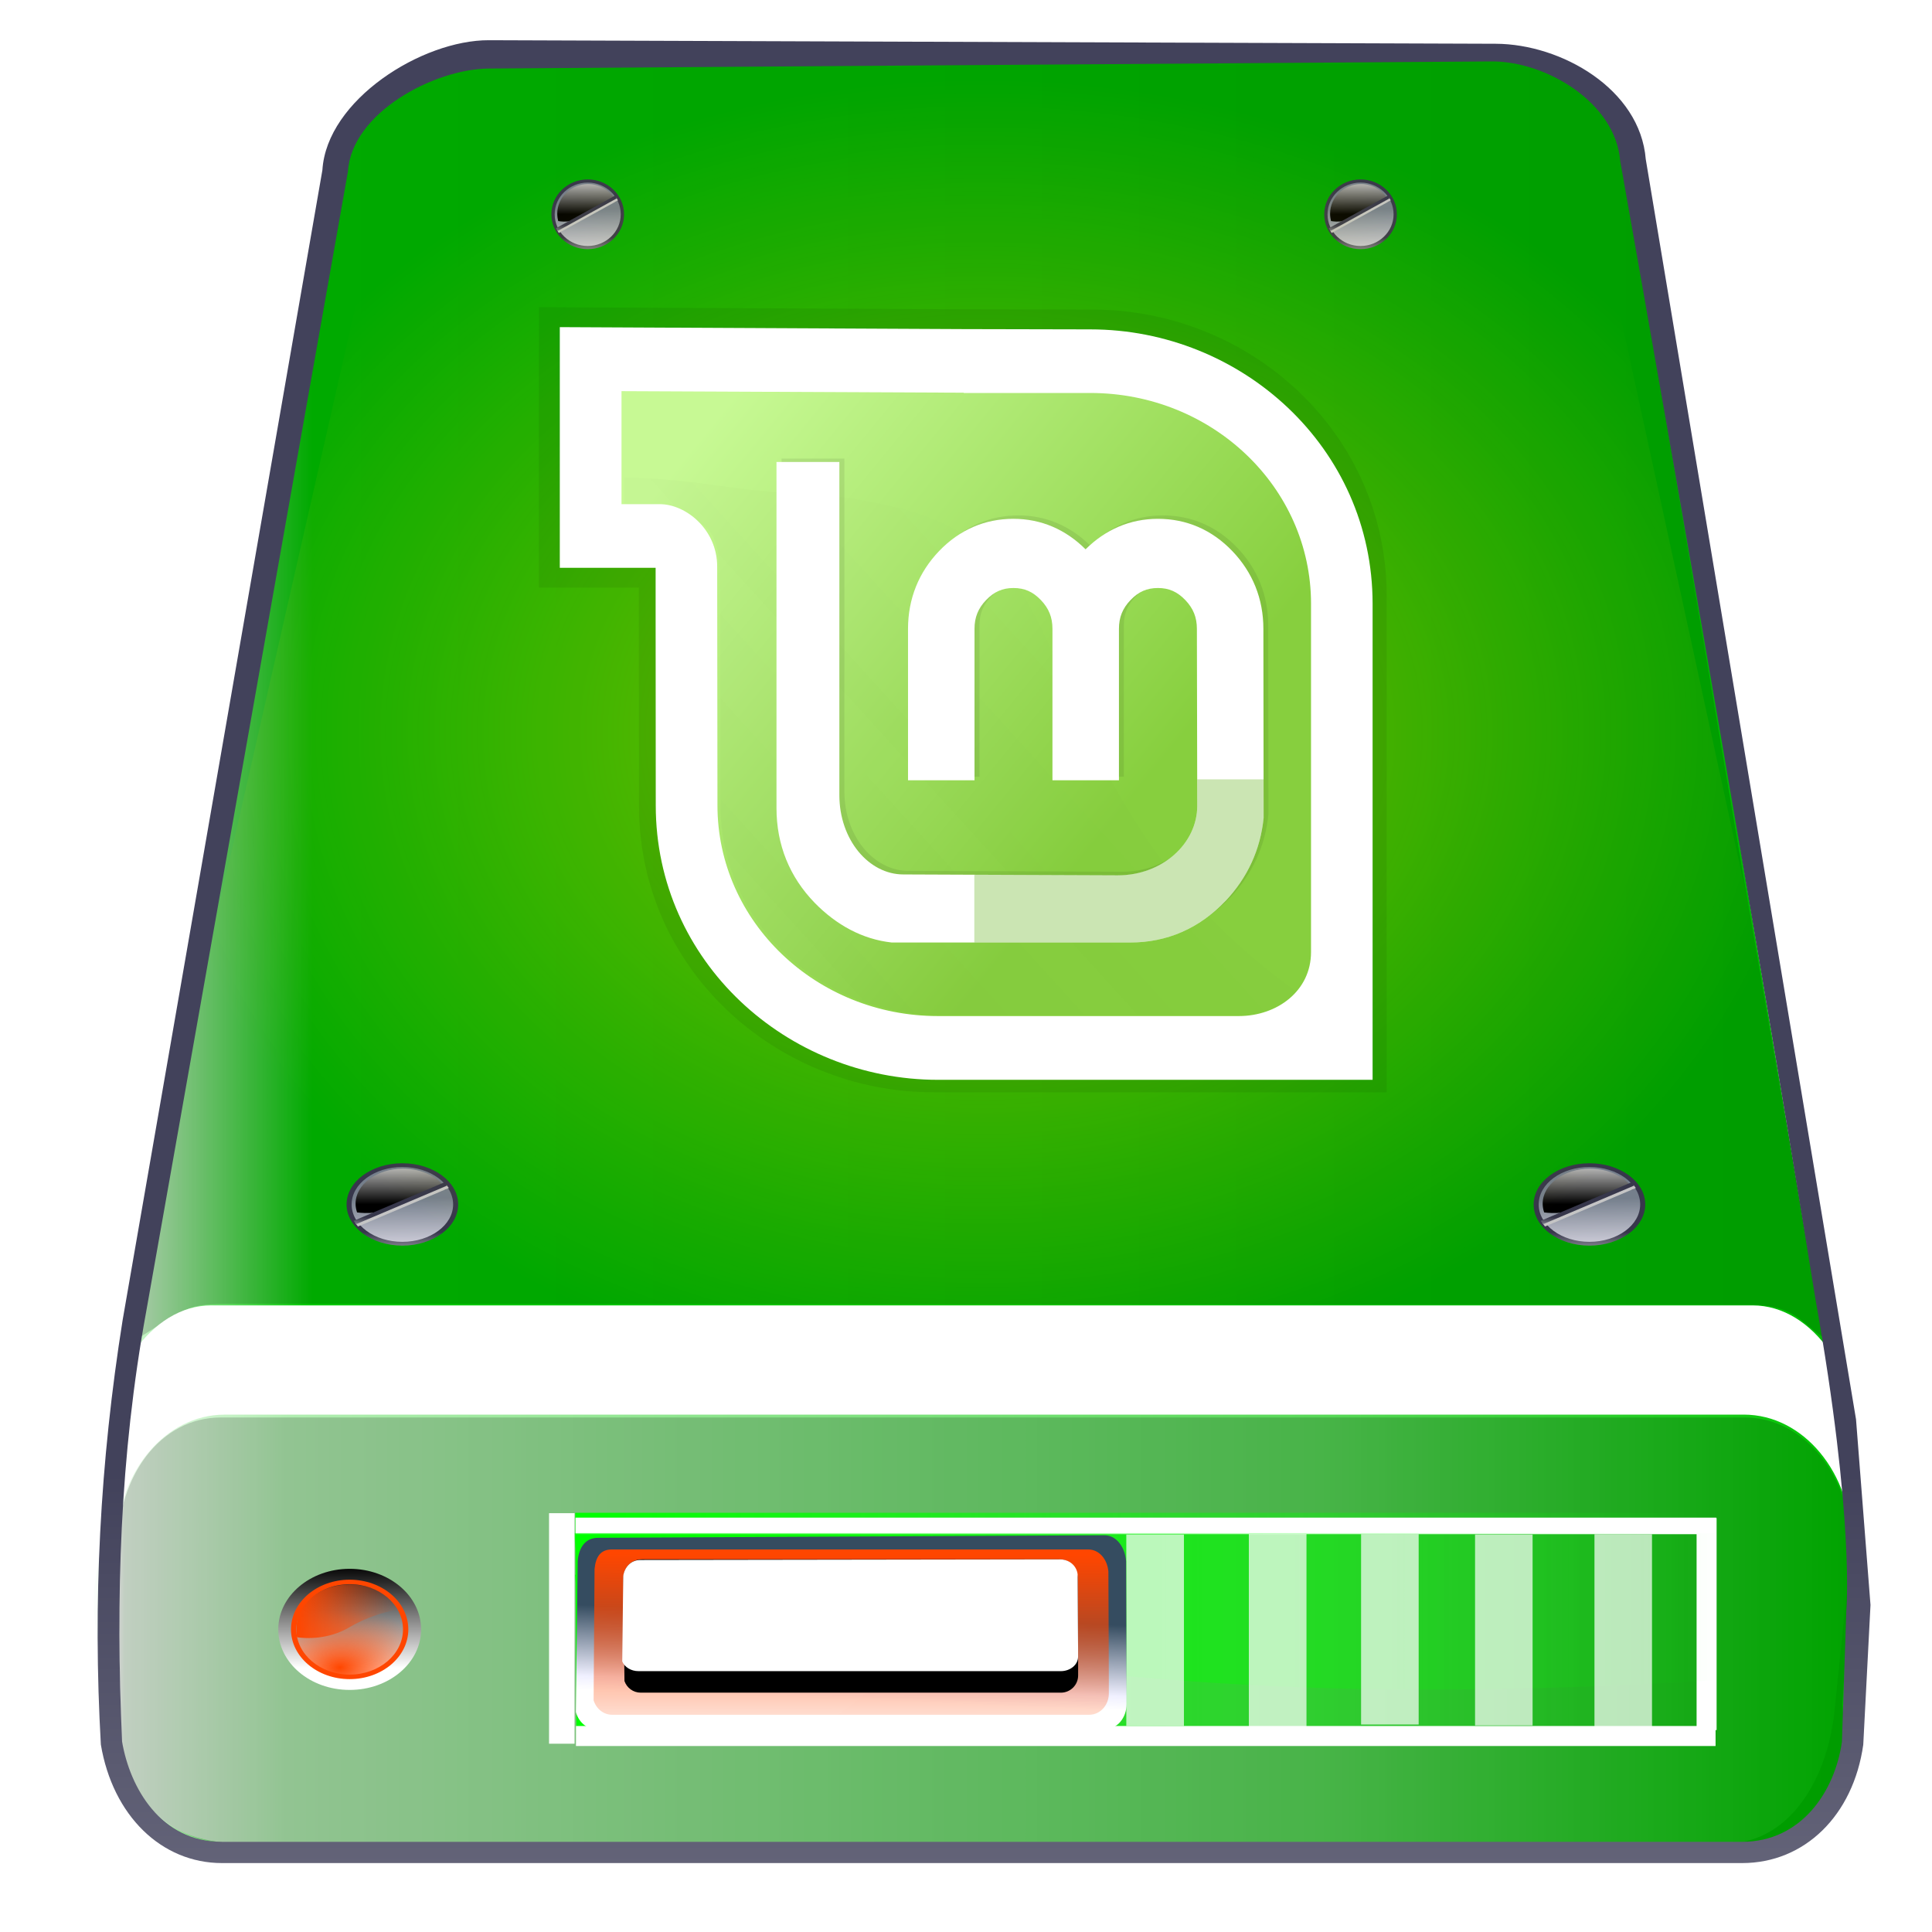<?xml version="1.0" encoding="UTF-8" standalone="no"?>
<!-- Created with Inkscape (http://www.inkscape.org/) -->

<svg
   xmlns:a="http://ns.adobe.com/AdobeSVGViewerExtensions/3.0/"
   xmlns:dc="http://purl.org/dc/elements/1.1/"
   xmlns:cc="http://creativecommons.org/ns#"
   xmlns:rdf="http://www.w3.org/1999/02/22-rdf-syntax-ns#"
   xmlns:svg="http://www.w3.org/2000/svg"
   xmlns="http://www.w3.org/2000/svg"
   xmlns:xlink="http://www.w3.org/1999/xlink"
   version="1.1"
   width="48"
   height="48"
   viewBox="-0.135 -0.009 48.26 49.53"
   id="svg5051"
   xml:space="preserve"
   style="overflow:visible"><defs
     id="defs5651"><linearGradient
       id="linearGradient7478"><stop
         id="stop7480"
         style="stop-color:#ff4600;stop-opacity:1"
         offset="0" /><stop
         id="stop7482"
         style="stop-color:#ff4600;stop-opacity:0"
         offset="1" /></linearGradient><linearGradient
       id="linearGradient6696"><stop
         id="stop6698"
         style="stop-color:#fffe00;stop-opacity:1"
         offset="0" /><stop
         id="stop6700"
         style="stop-color:#fffe00;stop-opacity:0"
         offset="1" /></linearGradient><linearGradient
       x1="97.438"
       y1="103.69"
       x2="97.438"
       y2="107.485"
       id="linearGradient4543"
       gradientUnits="userSpaceOnUse"><stop
         id="stop4545"
         style="stop-color:#ffffff;stop-opacity:1"
         offset="0" /><stop
         id="stop4547"
         style="stop-color:#e9fae9;stop-opacity:1"
         offset="0.005" /><stop
         id="stop4549"
         style="stop-color:#b0edb0;stop-opacity:1"
         offset="0.099" /><stop
         id="stop4551"
         style="stop-color:#57d957;stop-opacity:1"
         offset="0.694" /><stop
         id="stop4553"
         style="stop-color:#00c500;stop-opacity:1"
         offset="1" /></linearGradient><linearGradient
       x1="97.536"
       y1="113.801"
       x2="97.536"
       y2="107.157"
       id="linearGradient4527"
       gradientUnits="userSpaceOnUse"><stop
         id="stop4529"
         style="stop-color:#ffffff;stop-opacity:1"
         offset="0" /><stop
         id="stop4531"
         style="stop-color:#00cd00;stop-opacity:1"
         offset="0.124" /><stop
         id="stop4533"
         style="stop-color:#00bd00;stop-opacity:1"
         offset="1" /></linearGradient><linearGradient
       x1="57.165"
       y1="178.789"
       x2="57.165"
       y2="55.42"
       id="XMLID_1_"
       gradientUnits="userSpaceOnUse"><stop
         id="stop5059"
         style="stop-color:#ffffff;stop-opacity:1"
         offset="0" /><stop
         id="stop5061"
         style="stop-color:#c2cfdc;stop-opacity:1"
         offset="0.764" /><stop
         id="stop5063"
         style="stop-color:#b8c2d4;stop-opacity:1"
         offset="1" /></linearGradient><linearGradient
       x1="57.165"
       y1="122.151"
       x2="57.165"
       y2="94.593"
       id="XMLID_2_"
       gradientUnits="userSpaceOnUse"><stop
         id="stop5072"
         style="stop-color:#ffffff;stop-opacity:1"
         offset="0" /><stop
         id="stop5074"
         style="stop-color:#f0f0ff;stop-opacity:1"
         offset="0.163" /><stop
         id="stop5076"
         style="stop-color:#8d99a9;stop-opacity:1"
         offset="1" /></linearGradient><linearGradient
       x1="57.165"
       y1="162.114"
       x2="57.165"
       y2="91.85"
       id="XMLID_3_"
       gradientUnits="userSpaceOnUse"><stop
         id="stop5085"
         style="stop-color:#9e9eac;stop-opacity:1"
         offset="0" /><stop
         id="stop5087"
         style="stop-color:#42425b;stop-opacity:1"
         offset="1" /></linearGradient><linearGradient
       x1="138.234"
       y1="-17.351"
       x2="23.444"
       y2="79.674"
       id="XMLID_23_"
       gradientUnits="userSpaceOnUse"><stop
         id="stop5335"
         style="stop-color:#ffffff;stop-opacity:1"
         offset="0.057" /><stop
         id="stop5337"
         style="stop-color:#ffffff;stop-opacity:0"
         offset="1" /></linearGradient><linearGradient
       x1="138.234"
       y1="-17.351"
       x2="23.444"
       y2="79.674"
       id="linearGradient3619"
       xlink:href="#XMLID_23_"
       gradientUnits="userSpaceOnUse"
       gradientTransform="matrix(1.019,0,0,1,-63.968,41.199)" /><linearGradient
       x1="45.181"
       y1="106.351"
       x2="45.181"
       y2="91.238"
       id="XMLID_12_"
       gradientUnits="userSpaceOnUse"><stop
         id="stop5193"
         style="stop-color:#000000;stop-opacity:0"
         offset="0" /><stop
         id="stop5195"
         style="stop-color:#000000;stop-opacity:1"
         offset="1" /></linearGradient><linearGradient
       x1="52.548"
       y1="104.32"
       x2="8.753"
       y2="104.32"
       id="XMLID_4_"
       gradientUnits="userSpaceOnUse"><stop
         id="stop5100"
         style="stop-color:#d1d1e6;stop-opacity:1"
         offset="0" /><stop
         id="stop5102"
         style="stop-color:#c9c9de;stop-opacity:1"
         offset="0.042" /><stop
         id="stop5104"
         style="stop-color:#b5b5ca;stop-opacity:1"
         offset="0.169" /><stop
         id="stop5106"
         style="stop-color:#aaaabf;stop-opacity:1"
         offset="0.299" /><stop
         id="stop5108"
         style="stop-color:#a6a6bb;stop-opacity:1"
         offset="0.433" /><stop
         id="stop5110"
         style="stop-color:#666679;stop-opacity:1"
         offset="0.994" /></linearGradient><linearGradient
       x1="78.529"
       y1="115.325"
       x2="78.529"
       y2="98.078"
       id="XMLID_5_"
       gradientUnits="userSpaceOnUse"><stop
         id="stop5117"
         style="stop-color:#000000;stop-opacity:0"
         offset="0.01" /><stop
         id="stop5119"
         style="stop-color:#000000;stop-opacity:1"
         offset="1" /></linearGradient><linearGradient
       x1="71.701"
       y1="115.325"
       x2="71.701"
       y2="98.078"
       id="XMLID_6_"
       gradientUnits="userSpaceOnUse"><stop
         id="stop5126"
         style="stop-color:#ffffff;stop-opacity:1"
         offset="0" /><stop
         id="stop5128"
         style="stop-color:#000000;stop-opacity:1"
         offset="1" /></linearGradient><linearGradient
       x1="64.871"
       y1="115.325"
       x2="64.871"
       y2="98.078"
       id="XMLID_7_"
       gradientUnits="userSpaceOnUse"><stop
         id="stop5135"
         style="stop-color:#ffffff;stop-opacity:1"
         offset="0" /><stop
         id="stop5137"
         style="stop-color:#000000;stop-opacity:1"
         offset="1" /></linearGradient><linearGradient
       x1="58.044"
       y1="115.325"
       x2="58.044"
       y2="98.078"
       id="XMLID_8_"
       gradientUnits="userSpaceOnUse"><stop
         id="stop5144"
         style="stop-color:#ffffff;stop-opacity:1"
         offset="0" /><stop
         id="stop5146"
         style="stop-color:#000000;stop-opacity:1"
         offset="1" /></linearGradient><linearGradient
       x1="51.214"
       y1="115.325"
       x2="51.214"
       y2="98.078"
       id="XMLID_9_"
       gradientUnits="userSpaceOnUse"><stop
         id="stop5153"
         style="stop-color:#000000;stop-opacity:0"
         offset="0" /><stop
         id="stop5155"
         style="stop-color:#000000;stop-opacity:1"
         offset="1" /></linearGradient><linearGradient
       x1="33.728"
       y1="106.732"
       x2="9.236"
       y2="106.732"
       id="XMLID_10_"
       gradientUnits="userSpaceOnUse"><stop
         id="stop5162"
         style="stop-color:#e3e3e3;stop-opacity:1"
         offset="0" /><stop
         id="stop5164"
         style="stop-color:#cecece;stop-opacity:1"
         offset="0.123" /><stop
         id="stop5166"
         style="stop-color:#bababa;stop-opacity:1"
         offset="0.277" /><stop
         id="stop5168"
         style="stop-color:#afafaf;stop-opacity:1"
         offset="0.433" /><stop
         id="stop5170"
         style="stop-color:#ababab;stop-opacity:1"
         offset="0.595" /><stop
         id="stop5172"
         style="stop-color:#6e6e6e;stop-opacity:1"
         offset="1" /></linearGradient><linearGradient
       x1="48.765"
       y1="115.318"
       x2="40.905"
       y2="74.569"
       id="XMLID_11_"
       gradientUnits="userSpaceOnUse"><stop
         id="stop5183"
         style="stop-color:#9e9eac;stop-opacity:1"
         offset="0" /><stop
         id="stop5185"
         style="stop-color:#42425b;stop-opacity:1"
         offset="1" /></linearGradient><linearGradient
       x1="-10.222"
       y1="196.79"
       x2="-6.488"
       y2="196.79"
       id="linearGradient5466-6"
       xlink:href="#linearGradient4917-7"
       gradientUnits="userSpaceOnUse"
       gradientTransform="matrix(0.31,0,0,0.399,27.256,-24.489)" /><linearGradient
       id="linearGradient4917-7"><stop
         id="stop4919-8"
         style="stop-color:#ffffff;stop-opacity:1"
         offset="0" /><stop
         id="stop4921-3"
         style="stop-color:#ffffff;stop-opacity:0"
         offset="1" /></linearGradient><linearGradient
       x1="-3.26"
       y1="196.79"
       x2="0.472"
       y2="196.79"
       id="linearGradient5469-8"
       xlink:href="#linearGradient4909-7"
       gradientUnits="userSpaceOnUse"
       gradientTransform="matrix(0.31,0,0,0.399,27.256,-24.489)" /><linearGradient
       id="linearGradient4909-7"><stop
         id="stop4911-5"
         style="stop-color:#ffffff;stop-opacity:1"
         offset="0" /><stop
         id="stop4913-6"
         style="stop-color:#ffffff;stop-opacity:0"
         offset="1" /></linearGradient><linearGradient
       x1="3.703"
       y1="196.79"
       x2="7.433"
       y2="196.79"
       id="linearGradient5472-3"
       xlink:href="#linearGradient4901-0"
       gradientUnits="userSpaceOnUse"
       gradientTransform="matrix(0.31,0,0,0.399,27.256,-24.489)" /><linearGradient
       id="linearGradient4901-0"><stop
         id="stop4903-6"
         style="stop-color:#ffffff;stop-opacity:1"
         offset="0" /><stop
         id="stop4905-4"
         style="stop-color:#ffffff;stop-opacity:0"
         offset="1" /></linearGradient><linearGradient
       x1="10.665"
       y1="196.79"
       x2="14.394"
       y2="196.79"
       id="linearGradient5475-1"
       xlink:href="#linearGradient4893-0"
       gradientUnits="userSpaceOnUse"
       gradientTransform="matrix(0.31,0,0,0.399,27.256,-24.489)" /><linearGradient
       id="linearGradient4893-0"><stop
         id="stop4895-7"
         style="stop-color:#ffffff;stop-opacity:1"
         offset="0" /><stop
         id="stop4897-9"
         style="stop-color:#ffffff;stop-opacity:0"
         offset="1" /></linearGradient><linearGradient
       x1="-78.321"
       y1="157.259"
       x2="-5.187"
       y2="157.259"
       id="linearGradient5478-2"
       xlink:href="#linearGradient4775-9"
       gradientUnits="userSpaceOnUse"
       gradientTransform="matrix(0.31,0,0,0.399,33.498,-8.908)" /><linearGradient
       id="linearGradient4775-9"><stop
         id="stop4777-2"
         style="stop-color:#00ff00;stop-opacity:1"
         offset="0" /><stop
         id="stop4779-4"
         style="stop-color:#00ff00;stop-opacity:0"
         offset="1" /></linearGradient><linearGradient
       x1="97.537"
       y1="109.754"
       x2="97.537"
       y2="102.057"
       id="XMLID_13_"
       gradientUnits="userSpaceOnUse"><stop
         id="stop5205"
         style="stop-color:#ffffff;stop-opacity:1"
         offset="0" /><stop
         id="stop5207"
         style="stop-color:#000000;stop-opacity:1"
         offset="1" /></linearGradient><linearGradient
       x1="97.536"
       y1="113.801"
       x2="97.536"
       y2="107.157"
       id="XMLID_14_"
       gradientUnits="userSpaceOnUse"><stop
         id="stop5216"
         style="stop-color:#ffffff;stop-opacity:1"
         offset="0.489" /><stop
         id="stop5218"
         style="stop-color:#00cd00;stop-opacity:1"
         offset="0.82" /><stop
         id="stop5220"
         style="stop-color:#00bd00;stop-opacity:1"
         offset="1" /></linearGradient><linearGradient
       x1="93.163"
       y1="100.348"
       x2="95.823"
       y2="104.337"
       id="XMLID_15_"
       gradientUnits="userSpaceOnUse"><stop
         id="stop5227"
         style="stop-color:#009500;stop-opacity:1"
         offset="0.011" /><stop
         id="stop5229"
         style="stop-color:#009000;stop-opacity:1"
         offset="0.298" /><stop
         id="stop5231"
         style="stop-color:#005b00;stop-opacity:1"
         offset="1" /></linearGradient><linearGradient
       x1="97.438"
       y1="103.69"
       x2="97.438"
       y2="107.485"
       id="XMLID_16_"
       gradientUnits="userSpaceOnUse"><stop
         id="stop5238"
         style="stop-color:#ffffff;stop-opacity:1"
         offset="0" /><stop
         id="stop5240"
         style="stop-color:#e9fae9;stop-opacity:1"
         offset="0.115" /><stop
         id="stop5242"
         style="stop-color:#b0edb0;stop-opacity:1"
         offset="0.354" /><stop
         id="stop5244"
         style="stop-color:#57d957;stop-opacity:1"
         offset="0.694" /><stop
         id="stop5246"
         style="stop-color:#00c500;stop-opacity:1"
         offset="1" /></linearGradient><linearGradient
       x1="57.165"
       y1="162.114"
       x2="57.165"
       y2="91.85"
       id="linearGradient6239"
       xlink:href="#XMLID_3_"
       gradientUnits="userSpaceOnUse"
       gradientTransform="matrix(0.348,0,0,0.399,3.95,2.039)" /><linearGradient
       x1="-0.42"
       y1="104.046"
       x2="114.751"
       y2="104.046"
       id="linearGradient6243"
       xlink:href="#linearGradient4543"
       gradientUnits="userSpaceOnUse"
       gradientTransform="matrix(0.341,0,0,0.399,4.33,2.039)" /><linearGradient
       x1="-0.421"
       y1="58.494"
       x2="114.75"
       y2="58.494"
       id="linearGradient6247"
       xlink:href="#linearGradient4527"
       gradientUnits="userSpaceOnUse"
       gradientTransform="matrix(0.341,0,0,0.396,-87.605,32.209)" /><linearGradient
       x1="14.532"
       y1="86.127"
       x2="14.447"
       y2="81.227"
       id="linearGradient6463"
       xlink:href="#XMLID_24_"
       gradientUnits="userSpaceOnUse" /><linearGradient
       x1="14.35"
       y1="78.496"
       x2="14.35"
       y2="81.653"
       id="linearGradient6465"
       xlink:href="#XMLID_25_"
       gradientUnits="userSpaceOnUse" /><linearGradient
       x1="14.455"
       y1="84.905"
       x2="14.455"
       y2="83.75"
       id="linearGradient6467"
       xlink:href="#XMLID_26_"
       gradientUnits="userSpaceOnUse" /><linearGradient
       x1="14.307"
       y1="83.223"
       x2="14.307"
       y2="82.636"
       id="linearGradient6469"
       xlink:href="#XMLID_27_"
       gradientUnits="userSpaceOnUse" /><linearGradient
       x1="98.617"
       y1="86.127"
       x2="98.532"
       y2="81.227"
       id="linearGradient6471"
       xlink:href="#XMLID_28_"
       gradientUnits="userSpaceOnUse" /><linearGradient
       x1="98.437"
       y1="78.496"
       x2="98.437"
       y2="81.653"
       id="linearGradient6473"
       xlink:href="#XMLID_29_"
       gradientUnits="userSpaceOnUse" /><linearGradient
       x1="98.54"
       y1="84.905"
       x2="98.54"
       y2="83.75"
       id="linearGradient6475"
       xlink:href="#XMLID_30_"
       gradientUnits="userSpaceOnUse" /><linearGradient
       x1="98.393"
       y1="83.223"
       x2="98.393"
       y2="82.636"
       id="linearGradient6477"
       xlink:href="#XMLID_31_"
       gradientUnits="userSpaceOnUse" /><linearGradient
       x1="22.233"
       y1="10.741"
       x2="22.162"
       y2="6.59"
       id="linearGradient6479"
       xlink:href="#XMLID_32_"
       gradientUnits="userSpaceOnUse" /><linearGradient
       x1="22.081"
       y1="4.278"
       x2="22.081"
       y2="6.949"
       id="linearGradient6481"
       xlink:href="#XMLID_33_"
       gradientUnits="userSpaceOnUse" /><linearGradient
       x1="22.168"
       y1="9.703"
       x2="22.168"
       y2="8.725"
       id="linearGradient6483"
       xlink:href="#XMLID_34_"
       gradientUnits="userSpaceOnUse" /><linearGradient
       x1="22.044"
       y1="8.279"
       x2="22.044"
       y2="7.782"
       id="linearGradient6485"
       xlink:href="#XMLID_35_"
       gradientUnits="userSpaceOnUse" /><linearGradient
       x1="92.232"
       y1="10.74"
       x2="92.16"
       y2="6.591"
       id="linearGradient6487"
       xlink:href="#XMLID_36_"
       gradientUnits="userSpaceOnUse" /><linearGradient
       x1="92.082"
       y1="4.278"
       x2="92.082"
       y2="6.949"
       id="linearGradient6489"
       xlink:href="#XMLID_37_"
       gradientUnits="userSpaceOnUse" /><linearGradient
       x1="92.168"
       y1="9.703"
       x2="92.168"
       y2="8.725"
       id="linearGradient6491"
       xlink:href="#XMLID_38_"
       gradientUnits="userSpaceOnUse" /><linearGradient
       x1="92.044"
       y1="8.279"
       x2="92.044"
       y2="7.782"
       id="linearGradient6493"
       xlink:href="#XMLID_39_"
       gradientUnits="userSpaceOnUse" /><linearGradient
       x1="41.144"
       y1="25.618"
       x2="41.343"
       y2="19.323"
       id="linearGradient6529-7"
       xlink:href="#XMLID_21_"
       gradientUnits="userSpaceOnUse" /><linearGradient
       x1="41.144"
       y1="25.618"
       x2="41.343"
       y2="19.323"
       id="XMLID_21_"
       gradientUnits="userSpaceOnUse"><stop
         id="stop5307"
         style="stop-color:#ffffff;stop-opacity:1"
         offset="0" /><stop
         id="stop5309"
         style="stop-color:#f0f0ff;stop-opacity:1"
         offset="0.163" /><stop
         id="stop5311"
         style="stop-color:#354c60;stop-opacity:1"
         offset="1" /></linearGradient><linearGradient
       x1="41.125"
       y1="33.374"
       x2="41.125"
       y2="20.262"
       id="linearGradient6531-9"
       xlink:href="#XMLID_22_"
       gradientUnits="userSpaceOnUse" /><linearGradient
       x1="41.125"
       y1="33.374"
       x2="41.125"
       y2="20.262"
       id="XMLID_22_"
       gradientUnits="userSpaceOnUse"><stop
         id="stop5318"
         style="stop-color:#ffffff;stop-opacity:1"
         offset="0" /><stop
         id="stop5320"
         style="stop-color:#c2cfdc;stop-opacity:1"
         offset="0.764" /><stop
         id="stop5322"
         style="stop-color:#b8c2d4;stop-opacity:1"
         offset="1" /></linearGradient><linearGradient
       x1="41.144"
       y1="25.618"
       x2="41.343"
       y2="19.323"
       id="linearGradient6554"
       gradientUnits="userSpaceOnUse"><stop
         id="stop6556"
         style="stop-color:#ffffff;stop-opacity:1"
         offset="0" /><stop
         id="stop6558"
         style="stop-color:#f0f0ff;stop-opacity:1"
         offset="0.163" /><stop
         id="stop6560"
         style="stop-color:#354c60;stop-opacity:1"
         offset="1" /></linearGradient><linearGradient
       x1="41.125"
       y1="33.374"
       x2="41.125"
       y2="20.262"
       id="linearGradient6563"
       gradientUnits="userSpaceOnUse"><stop
         id="stop6565"
         style="stop-color:#ffffff;stop-opacity:1"
         offset="0" /><stop
         id="stop6567"
         style="stop-color:#c2cfdc;stop-opacity:1"
         offset="0.764" /><stop
         id="stop6569"
         style="stop-color:#b8c2d4;stop-opacity:1"
         offset="1" /></linearGradient><linearGradient
       x1="41.125"
       y1="33.374"
       x2="41.125"
       y2="20.262"
       id="linearGradient6636"
       xlink:href="#XMLID_22_"
       gradientUnits="userSpaceOnUse"
       gradientTransform="matrix(0.247,0,0,0.345,9.713,48.116)" /><linearGradient
       x1="41.144"
       y1="25.618"
       x2="41.343"
       y2="19.323"
       id="linearGradient6639"
       xlink:href="#XMLID_21_"
       gradientUnits="userSpaceOnUse"
       gradientTransform="matrix(0.247,0,0,0.345,9.713,48.116)" /><linearGradient
       x1="-0.421"
       y1="58.494"
       x2="114.75"
       y2="58.494"
       id="linearGradient6247-6"
       xlink:href="#linearGradient4527-2"
       gradientUnits="userSpaceOnUse"
       gradientTransform="matrix(0.341,0,0,0.396,-87.605,32.209)" /><linearGradient
       x1="97.536"
       y1="113.801"
       x2="97.536"
       y2="107.157"
       id="linearGradient4527-2"
       gradientUnits="userSpaceOnUse"><stop
         id="stop4529-6"
         style="stop-color:#ffffff;stop-opacity:1"
         offset="0.489" /><stop
         id="stop4531-0"
         style="stop-color:#00cd00;stop-opacity:1"
         offset="0.124" /><stop
         id="stop4533-3"
         style="stop-color:#00bd00;stop-opacity:1"
         offset="1" /></linearGradient><radialGradient
       cx="-21.93"
       cy="65.391"
       r="19.635"
       fx="-21.93"
       fy="65.391"
       id="radialGradient6702"
       xlink:href="#linearGradient6696"
       gradientUnits="userSpaceOnUse"
       gradientTransform="matrix(1,0,0,1.17,45.916,-51.281)" /><linearGradient
       x1="-0.421"
       y1="58.494"
       x2="114.75"
       y2="58.494"
       id="linearGradient6762"
       xlink:href="#linearGradient4527"
       gradientUnits="userSpaceOnUse"
       gradientTransform="matrix(0.341,0,0,0.396,4.33,1.928)" /><linearGradient
       x1="-0.421"
       y1="58.494"
       x2="114.75"
       y2="58.494"
       id="linearGradient6762-2"
       xlink:href="#linearGradient4527-1"
       gradientUnits="userSpaceOnUse"
       gradientTransform="matrix(0.341,0,0,0.396,-24.856,84.013)" /><linearGradient
       x1="97.536"
       y1="113.801"
       x2="97.536"
       y2="107.157"
       id="linearGradient4527-1"
       gradientUnits="userSpaceOnUse"><stop
         id="stop4529-0"
         style="stop-color:#ffffff;stop-opacity:1"
         offset="0.489" /><stop
         id="stop4531-8"
         style="stop-color:#00cd00;stop-opacity:1"
         offset="0.124" /><stop
         id="stop4533-0"
         style="stop-color:#00bd00;stop-opacity:1"
         offset="1" /></linearGradient><linearGradient
       x1="41.144"
       y1="25.618"
       x2="41.343"
       y2="19.323"
       id="XMLID_21_-6"
       gradientUnits="userSpaceOnUse"><stop
         id="stop5307-7"
         style="stop-color:#ffffff;stop-opacity:1"
         offset="0" /><stop
         id="stop5309-8"
         style="stop-color:#f0f0ff;stop-opacity:1"
         offset="0.163" /><stop
         id="stop5311-4"
         style="stop-color:#354c60;stop-opacity:1"
         offset="1" /></linearGradient><linearGradient
       x1="41.125"
       y1="33.374"
       x2="41.125"
       y2="20.262"
       id="XMLID_22_-8"
       gradientUnits="userSpaceOnUse"><stop
         id="stop5318-3"
         style="stop-color:#ffffff;stop-opacity:1"
         offset="0" /><stop
         id="stop5320-3"
         style="stop-color:#c2cfdc;stop-opacity:1"
         offset="0.764" /><stop
         id="stop5322-0"
         style="stop-color:#b8c2d4;stop-opacity:1"
         offset="1" /></linearGradient><linearGradient
       id="linearGradient4783-7-3"><stop
         id="stop4785-2-5"
         style="stop-color:#00ff00;stop-opacity:1"
         offset="0" /><stop
         id="stop4787-7-7"
         style="stop-color:#00ff00;stop-opacity:0"
         offset="1" /></linearGradient><linearGradient
       id="linearGradient4775-9-8"><stop
         id="stop4777-2-8"
         style="stop-color:#00ff00;stop-opacity:1"
         offset="0" /><stop
         id="stop4779-4-5"
         style="stop-color:#00ff00;stop-opacity:0"
         offset="1" /></linearGradient><linearGradient
       id="linearGradient4693-9-6"><stop
         id="stop4695-0-8"
         style="stop-color:#00ff00;stop-opacity:1"
         offset="0" /><stop
         id="stop4697-5-0"
         style="stop-color:#00ff00;stop-opacity:0"
         offset="1" /></linearGradient><linearGradient
       x1="97.537"
       y1="109.754"
       x2="97.537"
       y2="102.057"
       id="XMLID_13_-3"
       gradientUnits="userSpaceOnUse"><stop
         id="stop5205-4"
         style="stop-color:#ffffff;stop-opacity:1"
         offset="0" /><stop
         id="stop5207-1"
         style="stop-color:#000000;stop-opacity:1"
         offset="1" /></linearGradient><linearGradient
       id="linearGradient5941-2"><stop
         id="stop5943-3"
         style="stop-color:#ff4600;stop-opacity:1"
         offset="0" /><stop
         id="stop5945-3"
         style="stop-color:#ff4600;stop-opacity:0"
         offset="1" /></linearGradient><linearGradient
       x1="-24.295"
       y1="44.439"
       x2="-22.381"
       y2="44.439"
       id="linearGradient6097-7"
       xlink:href="#linearGradient5959-1"
       gradientUnits="userSpaceOnUse"
       gradientTransform="matrix(1.069,0,0,1,-7.282,-2.679)" /><linearGradient
       id="linearGradient5959-1"><stop
         id="stop5961-2"
         style="stop-color:#ff4600;stop-opacity:1"
         offset="0" /><stop
         id="stop5963-6"
         style="stop-color:#ff4600;stop-opacity:0"
         offset="1" /></linearGradient><linearGradient
       x1="97.537"
       y1="109.754"
       x2="97.537"
       y2="102.057"
       id="linearGradient7614"
       xlink:href="#XMLID_13_-3"
       gradientUnits="userSpaceOnUse"
       gradientTransform="matrix(0.316,0,0,0.342,-63.024,5.677)" /><radialGradient
       cx="-28.761"
       cy="44.192"
       r="1.125"
       fx="-28.761"
       fy="44.192"
       id="radialGradient7616"
       xlink:href="#linearGradient5941-2"
       gradientUnits="userSpaceOnUse"
       gradientTransform="matrix(1.608,-0.233,0.187,1.292,5.587,-20.596)" /><linearGradient
       x1="-24.295"
       y1="44.439"
       x2="-22.381"
       y2="44.439"
       id="linearGradient7618"
       xlink:href="#linearGradient5959-1"
       gradientUnits="userSpaceOnUse"
       gradientTransform="matrix(1.069,0,0,1,-7.282,-2.679)" /><linearGradient
       x1="-96.735"
       y1="123.117"
       x2="-55.836"
       y2="123.117"
       id="linearGradient7620"
       xlink:href="#linearGradient4783-7-3"
       gradientUnits="userSpaceOnUse"
       gradientTransform="matrix(0.31,0,0,0.399,53.771,6.876)" /><linearGradient
       x1="-78.321"
       y1="157.259"
       x2="-5.187"
       y2="157.259"
       id="linearGradient7622"
       xlink:href="#linearGradient4775-9-8"
       gradientUnits="userSpaceOnUse"
       gradientTransform="matrix(0.31,0,0,0.399,48.065,-7.354)" /><linearGradient
       x1="-148.184"
       y1="130.036"
       x2="-73.673"
       y2="130.036"
       id="linearGradient7624"
       xlink:href="#linearGradient4693-9-6"
       gradientUnits="userSpaceOnUse"
       gradientTransform="matrix(0.31,0,0,0.399,69.693,3.12)" /><linearGradient
       x1="41.144"
       y1="25.618"
       x2="41.343"
       y2="19.323"
       id="linearGradient7626"
       xlink:href="#XMLID_21_-6"
       gradientUnits="userSpaceOnUse"
       gradientTransform="matrix(0.249,0,0,0.345,10.834,51.117)" /><linearGradient
       x1="23.985"
       y1="56.235"
       x2="23.974"
       y2="61.298"
       id="linearGradient7628"
       xlink:href="#linearGradient7478"
       gradientUnits="userSpaceOnUse" /><linearGradient
       x1="-0.421"
       y1="58.494"
       x2="114.75"
       y2="58.494"
       id="linearGradient7883"
       xlink:href="#linearGradient4527"
       gradientUnits="userSpaceOnUse"
       gradientTransform="matrix(0.341,0,0,0.396,4.33,1.928)" /><linearGradient
       x1="-0.42"
       y1="104.046"
       x2="114.751"
       y2="104.046"
       id="linearGradient7885"
       xlink:href="#linearGradient4543"
       gradientUnits="userSpaceOnUse"
       gradientTransform="matrix(0.341,0,0,0.399,4.33,2.039)" /><linearGradient
       x1="57.165"
       y1="162.114"
       x2="57.165"
       y2="91.85"
       id="linearGradient7887"
       xlink:href="#XMLID_3_"
       gradientUnits="userSpaceOnUse"
       gradientTransform="matrix(0.348,0,0,0.399,3.95,2.039)" /><linearGradient
       x1="14.532"
       y1="86.127"
       x2="14.447"
       y2="81.227"
       id="linearGradient7889"
       xlink:href="#XMLID_24_"
       gradientUnits="userSpaceOnUse" /><linearGradient
       x1="14.35"
       y1="78.496"
       x2="14.35"
       y2="81.653"
       id="linearGradient7891"
       xlink:href="#XMLID_25_"
       gradientUnits="userSpaceOnUse" /><linearGradient
       x1="14.455"
       y1="84.905"
       x2="14.455"
       y2="83.75"
       id="linearGradient7893"
       xlink:href="#XMLID_26_"
       gradientUnits="userSpaceOnUse" /><linearGradient
       x1="14.307"
       y1="83.223"
       x2="14.307"
       y2="82.636"
       id="linearGradient7895"
       xlink:href="#XMLID_27_"
       gradientUnits="userSpaceOnUse" /><linearGradient
       x1="98.617"
       y1="86.127"
       x2="98.532"
       y2="81.227"
       id="linearGradient7897"
       xlink:href="#XMLID_28_"
       gradientUnits="userSpaceOnUse" /><linearGradient
       x1="98.437"
       y1="78.496"
       x2="98.437"
       y2="81.653"
       id="linearGradient7899"
       xlink:href="#XMLID_29_"
       gradientUnits="userSpaceOnUse" /><linearGradient
       x1="98.54"
       y1="84.905"
       x2="98.54"
       y2="83.75"
       id="linearGradient7901"
       xlink:href="#XMLID_30_"
       gradientUnits="userSpaceOnUse" /><linearGradient
       x1="98.393"
       y1="83.223"
       x2="98.393"
       y2="82.636"
       id="linearGradient7903"
       xlink:href="#XMLID_31_"
       gradientUnits="userSpaceOnUse" /><linearGradient
       x1="22.233"
       y1="10.741"
       x2="22.162"
       y2="6.59"
       id="linearGradient7905"
       xlink:href="#XMLID_32_"
       gradientUnits="userSpaceOnUse" /><linearGradient
       x1="22.081"
       y1="4.278"
       x2="22.081"
       y2="6.949"
       id="linearGradient7907"
       xlink:href="#XMLID_33_"
       gradientUnits="userSpaceOnUse" /><linearGradient
       x1="22.168"
       y1="9.703"
       x2="22.168"
       y2="8.725"
       id="linearGradient7909"
       xlink:href="#XMLID_34_"
       gradientUnits="userSpaceOnUse" /><linearGradient
       x1="22.044"
       y1="8.279"
       x2="22.044"
       y2="7.782"
       id="linearGradient7911"
       xlink:href="#XMLID_35_"
       gradientUnits="userSpaceOnUse" /><linearGradient
       x1="92.232"
       y1="10.74"
       x2="92.16"
       y2="6.591"
       id="linearGradient7913"
       xlink:href="#XMLID_36_"
       gradientUnits="userSpaceOnUse" /><linearGradient
       x1="92.082"
       y1="4.278"
       x2="92.082"
       y2="6.949"
       id="linearGradient7915"
       xlink:href="#XMLID_37_"
       gradientUnits="userSpaceOnUse" /><linearGradient
       x1="92.168"
       y1="9.703"
       x2="92.168"
       y2="8.725"
       id="linearGradient7917"
       xlink:href="#XMLID_38_"
       gradientUnits="userSpaceOnUse" /><linearGradient
       x1="92.044"
       y1="8.279"
       x2="92.044"
       y2="7.782"
       id="linearGradient7919"
       xlink:href="#XMLID_39_"
       gradientUnits="userSpaceOnUse" /><radialGradient
       cx="-21.93"
       cy="65.391"
       r="19.635"
       fx="-21.93"
       fy="65.391"
       id="radialGradient7921"
       xlink:href="#linearGradient6696"
       gradientUnits="userSpaceOnUse"
       gradientTransform="matrix(1,0,0,1.17,45.916,-51.281)" /><radialGradient
       cx="-21.93"
       cy="65.391"
       r="19.635"
       fx="-21.93"
       fy="65.391"
       id="radialGradient7926"
       xlink:href="#linearGradient6696"
       gradientUnits="userSpaceOnUse"
       gradientTransform="matrix(1,0,0,1.17,45.916,-51.281)" /><linearGradient
       x1="57.165"
       y1="162.114"
       x2="57.165"
       y2="91.85"
       id="linearGradient8012"
       xlink:href="#XMLID_3_"
       gradientUnits="userSpaceOnUse"
       gradientTransform="matrix(0.348,0,0,0.399,3.95,2.039)" /><linearGradient
       x1="-0.42"
       y1="104.046"
       x2="114.751"
       y2="104.046"
       id="linearGradient8016"
       xlink:href="#linearGradient4543"
       gradientUnits="userSpaceOnUse"
       gradientTransform="matrix(0.341,0,0,0.399,4.33,2.039)" /><linearGradient
       x1="-0.421"
       y1="58.494"
       x2="114.75"
       y2="58.494"
       id="linearGradient8020"
       xlink:href="#linearGradient4527"
       gradientUnits="userSpaceOnUse"
       gradientTransform="matrix(0.341,0,0,0.396,4.33,1.928)" /><linearGradient
       x1="97.537"
       y1="109.754"
       x2="97.537"
       y2="102.057"
       id="linearGradient8022"
       xlink:href="#XMLID_13_-3"
       gradientUnits="userSpaceOnUse"
       gradientTransform="matrix(0.316,0,0,0.342,-63.024,5.677)" /><radialGradient
       cx="-28.761"
       cy="44.192"
       r="1.125"
       fx="-28.761"
       fy="44.192"
       id="radialGradient8024"
       xlink:href="#linearGradient5941-2"
       gradientUnits="userSpaceOnUse"
       gradientTransform="matrix(1.608,-0.233,0.187,1.292,5.587,-20.596)" /><linearGradient
       x1="-24.295"
       y1="44.439"
       x2="-22.381"
       y2="44.439"
       id="linearGradient8026"
       xlink:href="#linearGradient5959-1"
       gradientUnits="userSpaceOnUse"
       gradientTransform="matrix(1.069,0,0,1,-7.282,-2.679)" /><linearGradient
       x1="-96.735"
       y1="123.117"
       x2="-55.836"
       y2="123.117"
       id="linearGradient8028"
       xlink:href="#linearGradient4783-7-3"
       gradientUnits="userSpaceOnUse"
       gradientTransform="matrix(0.31,0,0,0.399,53.771,6.876)" /><linearGradient
       x1="-78.321"
       y1="157.259"
       x2="-5.187"
       y2="157.259"
       id="linearGradient8030"
       xlink:href="#linearGradient4775-9-8"
       gradientUnits="userSpaceOnUse"
       gradientTransform="matrix(0.31,0,0,0.399,48.065,-7.354)" /><linearGradient
       x1="-148.184"
       y1="130.036"
       x2="-73.673"
       y2="130.036"
       id="linearGradient8032"
       xlink:href="#linearGradient4693-9-6"
       gradientUnits="userSpaceOnUse"
       gradientTransform="matrix(0.31,0,0,0.399,69.693,3.12)" /><linearGradient
       x1="41.144"
       y1="25.618"
       x2="41.343"
       y2="19.323"
       id="linearGradient8034"
       xlink:href="#XMLID_21_-6"
       gradientUnits="userSpaceOnUse"
       gradientTransform="matrix(0.249,0,0,0.345,10.834,51.117)" /><linearGradient
       x1="23.985"
       y1="56.235"
       x2="23.974"
       y2="61.298"
       id="linearGradient8036"
       xlink:href="#linearGradient7478"
       gradientUnits="userSpaceOnUse" /><linearGradient
       x1="0.778"
       y1="3.769"
       x2="0.844"
       y2="3.853"
       id="linearGradient3675"
       xlink:href="#linearGradient8227-8"
       gradientUnits="userSpaceOnUse"
       gradientTransform="translate(0.573,-0.038)" /><linearGradient
       id="linearGradient8227-8"><stop
         id="stop8229-8"
         style="stop-color:#ffffff;stop-opacity:1"
         offset="0" /><stop
         id="stop8231-2"
         style="stop-color:#ffffff;stop-opacity:0"
         offset="1" /></linearGradient><linearGradient
       x1="1.093"
       y1="4.173"
       x2="1.027"
       y2="4.084"
       id="linearGradient3677"
       xlink:href="#linearGradient8219-7"
       gradientUnits="userSpaceOnUse"
       gradientTransform="translate(0.573,-0.038)" /><linearGradient
       id="linearGradient8219-7"><stop
         id="stop8221-7"
         style="stop-color:#ffffff;stop-opacity:1"
         offset="0" /><stop
         id="stop8223-1"
         style="stop-color:#ffffff;stop-opacity:0"
         offset="1" /></linearGradient><filter
       color-interpolation-filters="sRGB"
       id="filter3573"><feGaussianBlur
         id="feGaussianBlur3575"
         stdDeviation="1.628" /></filter><linearGradient
       x1="61.429"
       y1="362.143"
       x2="116.429"
       y2="408.571"
       id="linearGradient2659"
       xlink:href="#linearGradient3312"
       gradientUnits="userSpaceOnUse"
       gradientTransform="matrix(1.091,0,0,1.091,79.238,-55.751)" /><linearGradient
       id="linearGradient3312"><stop
         id="stop3314"
         style="stop-color:#c7f994;stop-opacity:1"
         offset="0" /><stop
         id="stop3316"
         style="stop-color:#87cf3e;stop-opacity:1"
         offset="1" /></linearGradient><linearGradient
       x1="70.492"
       y1="416.389"
       x2="113.642"
       y2="375.88"
       id="linearGradient2661"
       xlink:href="#linearGradient3431"
       gradientUnits="userSpaceOnUse"
       gradientTransform="translate(0,80)"
       spreadMethod="pad" /><linearGradient
       id="linearGradient3431"><stop
         id="stop3433"
         style="stop-color:#3d3d3d;stop-opacity:1"
         offset="0" /><stop
         id="stop3435"
         style="stop-color:#000000;stop-opacity:0.114"
         offset="1" /></linearGradient><filter
       color-interpolation-filters="sRGB"
       id="filter3291"><feGaussianBlur
         id="feGaussianBlur3293"
         stdDeviation="0.401" /></filter><filter
       color-interpolation-filters="sRGB"
       id="filter3546"><feGaussianBlur
         id="feGaussianBlur3548"
         stdDeviation="0.16" /></filter><linearGradient
       x1="14.532"
       y1="86.127"
       x2="14.447"
       y2="81.227"
       id="linearGradient3512"
       xlink:href="#XMLID_24_"
       gradientUnits="userSpaceOnUse" /><linearGradient
       x1="14.35"
       y1="78.496"
       x2="14.35"
       y2="81.653"
       id="linearGradient3514"
       xlink:href="#XMLID_25_"
       gradientUnits="userSpaceOnUse" /><linearGradient
       x1="14.455"
       y1="84.905"
       x2="14.455"
       y2="83.75"
       id="linearGradient3516"
       xlink:href="#XMLID_26_"
       gradientUnits="userSpaceOnUse" /><linearGradient
       x1="14.307"
       y1="83.223"
       x2="14.307"
       y2="82.636"
       id="linearGradient3518"
       xlink:href="#XMLID_27_"
       gradientUnits="userSpaceOnUse" /><linearGradient
       x1="98.617"
       y1="86.127"
       x2="98.532"
       y2="81.227"
       id="linearGradient3520"
       xlink:href="#XMLID_28_"
       gradientUnits="userSpaceOnUse" /><linearGradient
       x1="98.437"
       y1="78.496"
       x2="98.437"
       y2="81.653"
       id="linearGradient3522"
       xlink:href="#XMLID_29_"
       gradientUnits="userSpaceOnUse" /><linearGradient
       x1="98.54"
       y1="84.905"
       x2="98.54"
       y2="83.75"
       id="linearGradient3524"
       xlink:href="#XMLID_30_"
       gradientUnits="userSpaceOnUse" /><linearGradient
       x1="98.393"
       y1="83.223"
       x2="98.393"
       y2="82.636"
       id="linearGradient3526"
       xlink:href="#XMLID_31_"
       gradientUnits="userSpaceOnUse" /><linearGradient
       x1="22.233"
       y1="10.741"
       x2="22.162"
       y2="6.59"
       id="linearGradient3528"
       xlink:href="#XMLID_32_"
       gradientUnits="userSpaceOnUse" /><linearGradient
       x1="22.081"
       y1="4.278"
       x2="22.081"
       y2="6.949"
       id="linearGradient3530"
       xlink:href="#XMLID_33_"
       gradientUnits="userSpaceOnUse" /><linearGradient
       x1="22.168"
       y1="9.703"
       x2="22.168"
       y2="8.725"
       id="linearGradient3532"
       xlink:href="#XMLID_34_"
       gradientUnits="userSpaceOnUse" /><linearGradient
       x1="22.044"
       y1="8.279"
       x2="22.044"
       y2="7.782"
       id="linearGradient3534"
       xlink:href="#XMLID_35_"
       gradientUnits="userSpaceOnUse" /><linearGradient
       x1="92.232"
       y1="10.74"
       x2="92.16"
       y2="6.591"
       id="linearGradient3536"
       xlink:href="#XMLID_36_"
       gradientUnits="userSpaceOnUse" /><linearGradient
       x1="92.082"
       y1="4.278"
       x2="92.082"
       y2="6.949"
       id="linearGradient3538"
       xlink:href="#XMLID_37_"
       gradientUnits="userSpaceOnUse" /><linearGradient
       x1="92.168"
       y1="9.703"
       x2="92.168"
       y2="8.725"
       id="linearGradient3540"
       xlink:href="#XMLID_38_"
       gradientUnits="userSpaceOnUse" /><linearGradient
       x1="92.044"
       y1="8.279"
       x2="92.044"
       y2="7.782"
       id="linearGradient3542"
       xlink:href="#XMLID_39_"
       gradientUnits="userSpaceOnUse" /><radialGradient
       cx="-21.93"
       cy="65.391"
       r="19.635"
       fx="-21.93"
       fy="65.391"
       id="radialGradient3548"
       xlink:href="#linearGradient6696"
       gradientUnits="userSpaceOnUse"
       gradientTransform="matrix(0.936,0,0,0.854,85.645,-38.113)" /><linearGradient
       x1="57.165"
       y1="162.114"
       x2="57.165"
       y2="91.85"
       id="linearGradient3634"
       xlink:href="#XMLID_3_"
       gradientUnits="userSpaceOnUse"
       gradientTransform="matrix(0.348,0,0,0.399,45.505,0.99)" /><linearGradient
       x1="-0.42"
       y1="104.046"
       x2="114.751"
       y2="104.046"
       id="linearGradient3638"
       xlink:href="#linearGradient4543"
       gradientUnits="userSpaceOnUse"
       gradientTransform="matrix(0.341,0,0,0.399,45.885,0.99)" /><linearGradient
       x1="-0.421"
       y1="58.494"
       x2="114.75"
       y2="58.494"
       id="linearGradient3642"
       xlink:href="#linearGradient4527"
       gradientUnits="userSpaceOnUse"
       gradientTransform="matrix(0.341,0,0,0.396,45.885,0.879)" /><linearGradient
       x1="97.537"
       y1="109.754"
       x2="97.537"
       y2="102.057"
       id="linearGradient3828"
       xlink:href="#XMLID_13_-3"
       gradientUnits="userSpaceOnUse"
       gradientTransform="matrix(0.316,0,0,0.342,-63.024,5.677)" /><radialGradient
       cx="-28.761"
       cy="44.192"
       r="1.125"
       fx="-28.761"
       fy="44.192"
       id="radialGradient3830"
       xlink:href="#linearGradient5941-2"
       gradientUnits="userSpaceOnUse"
       gradientTransform="matrix(1.608,-0.233,0.187,1.292,5.587,-20.596)" /><linearGradient
       x1="-24.295"
       y1="44.439"
       x2="-22.381"
       y2="44.439"
       id="linearGradient3832"
       xlink:href="#linearGradient5959-1"
       gradientUnits="userSpaceOnUse"
       gradientTransform="matrix(1.069,0,0,1,-7.282,-2.679)" /><linearGradient
       x1="-96.735"
       y1="123.117"
       x2="-55.836"
       y2="123.117"
       id="linearGradient3834"
       xlink:href="#linearGradient4783-7-3"
       gradientUnits="userSpaceOnUse"
       gradientTransform="matrix(0.31,0,0,0.399,53.771,6.876)" /><linearGradient
       x1="-78.321"
       y1="157.259"
       x2="-5.187"
       y2="157.259"
       id="linearGradient3836"
       xlink:href="#linearGradient4775-9-8"
       gradientUnits="userSpaceOnUse"
       gradientTransform="matrix(0.31,0,0,0.399,48.065,-7.354)" /><linearGradient
       x1="-148.184"
       y1="130.036"
       x2="-73.673"
       y2="130.036"
       id="linearGradient3838"
       xlink:href="#linearGradient4693-9-6"
       gradientUnits="userSpaceOnUse"
       gradientTransform="matrix(0.31,0,0,0.399,69.693,3.12)" /><linearGradient
       x1="41.144"
       y1="25.618"
       x2="41.343"
       y2="19.323"
       id="linearGradient3840"
       xlink:href="#XMLID_21_-6"
       gradientUnits="userSpaceOnUse"
       gradientTransform="matrix(0.249,0,0,0.345,10.834,51.117)" /><linearGradient
       x1="23.985"
       y1="56.235"
       x2="23.974"
       y2="61.298"
       id="linearGradient3842"
       xlink:href="#linearGradient7478"
       gradientUnits="userSpaceOnUse" /><linearGradient
       x1="61.429"
       y1="362.143"
       x2="116.429"
       y2="408.571"
       id="linearGradient4233"
       xlink:href="#linearGradient3312"
       gradientUnits="userSpaceOnUse"
       gradientTransform="matrix(1.091,0,0,1.091,79.238,-55.751)" /><linearGradient
       x1="70.492"
       y1="416.389"
       x2="113.642"
       y2="375.88"
       id="linearGradient4235"
       xlink:href="#linearGradient3431"
       gradientUnits="userSpaceOnUse"
       gradientTransform="translate(0,80)"
       spreadMethod="pad" /><linearGradient
       x1="14.532"
       y1="86.127"
       x2="14.447"
       y2="81.227"
       id="linearGradient3898"
       xlink:href="#XMLID_24_"
       gradientUnits="userSpaceOnUse" /><linearGradient
       x1="14.35"
       y1="78.496"
       x2="14.35"
       y2="81.653"
       id="linearGradient3900"
       xlink:href="#XMLID_25_"
       gradientUnits="userSpaceOnUse" /><linearGradient
       x1="14.455"
       y1="84.905"
       x2="14.455"
       y2="83.75"
       id="linearGradient3902"
       xlink:href="#XMLID_26_"
       gradientUnits="userSpaceOnUse" /><linearGradient
       x1="14.307"
       y1="83.223"
       x2="14.307"
       y2="82.636"
       id="linearGradient3904"
       xlink:href="#XMLID_27_"
       gradientUnits="userSpaceOnUse" /><linearGradient
       x1="98.617"
       y1="86.127"
       x2="98.532"
       y2="81.227"
       id="linearGradient3906"
       xlink:href="#XMLID_28_"
       gradientUnits="userSpaceOnUse" /><linearGradient
       x1="98.437"
       y1="78.496"
       x2="98.437"
       y2="81.653"
       id="linearGradient3908"
       xlink:href="#XMLID_29_"
       gradientUnits="userSpaceOnUse" /><linearGradient
       x1="98.54"
       y1="84.905"
       x2="98.54"
       y2="83.75"
       id="linearGradient3910"
       xlink:href="#XMLID_30_"
       gradientUnits="userSpaceOnUse" /><linearGradient
       x1="98.393"
       y1="83.223"
       x2="98.393"
       y2="82.636"
       id="linearGradient3912"
       xlink:href="#XMLID_31_"
       gradientUnits="userSpaceOnUse" /><linearGradient
       x1="22.233"
       y1="10.741"
       x2="22.162"
       y2="6.59"
       id="linearGradient3914"
       xlink:href="#XMLID_32_"
       gradientUnits="userSpaceOnUse" /><linearGradient
       x1="22.081"
       y1="4.278"
       x2="22.081"
       y2="6.949"
       id="linearGradient3916"
       xlink:href="#XMLID_33_"
       gradientUnits="userSpaceOnUse" /><linearGradient
       x1="22.168"
       y1="9.703"
       x2="22.168"
       y2="8.725"
       id="linearGradient3918"
       xlink:href="#XMLID_34_"
       gradientUnits="userSpaceOnUse" /><linearGradient
       x1="22.044"
       y1="8.279"
       x2="22.044"
       y2="7.782"
       id="linearGradient3920"
       xlink:href="#XMLID_35_"
       gradientUnits="userSpaceOnUse" /><linearGradient
       x1="92.232"
       y1="10.74"
       x2="92.16"
       y2="6.591"
       id="linearGradient3922"
       xlink:href="#XMLID_36_"
       gradientUnits="userSpaceOnUse" /><linearGradient
       x1="92.082"
       y1="4.278"
       x2="92.082"
       y2="6.949"
       id="linearGradient3924"
       xlink:href="#XMLID_37_"
       gradientUnits="userSpaceOnUse" /><linearGradient
       x1="92.168"
       y1="9.703"
       x2="92.168"
       y2="8.725"
       id="linearGradient3926"
       xlink:href="#XMLID_38_"
       gradientUnits="userSpaceOnUse" /><linearGradient
       x1="92.044"
       y1="8.279"
       x2="92.044"
       y2="7.782"
       id="linearGradient3928"
       xlink:href="#XMLID_39_"
       gradientUnits="userSpaceOnUse" /><radialGradient
       cx="-21.93"
       cy="65.391"
       r="19.635"
       fx="-21.93"
       fy="65.391"
       id="radialGradient3933"
       xlink:href="#linearGradient6696"
       gradientUnits="userSpaceOnUse"
       gradientTransform="matrix(0.936,0,0,0.854,0.646,-38.953)" /><linearGradient
       x1="-0.421"
       y1="58.494"
       x2="114.75"
       y2="58.494"
       id="linearGradient4027"
       xlink:href="#linearGradient4527"
       gradientUnits="userSpaceOnUse"
       gradientTransform="matrix(0.341,0,0,0.396,-39.41,-0.628)" /><linearGradient
       x1="-0.42"
       y1="104.046"
       x2="114.751"
       y2="104.046"
       id="linearGradient4023-6"
       xlink:href="#linearGradient4543-0"
       gradientUnits="userSpaceOnUse"
       gradientTransform="matrix(0.341,0,0,0.399,-39.113,0.15)" /><linearGradient
       x1="97.438"
       y1="103.69"
       x2="97.438"
       y2="107.485"
       id="linearGradient4543-0"
       gradientUnits="userSpaceOnUse"><stop
         id="stop4545-7"
         style="stop-color:#ffffff;stop-opacity:1"
         offset="0" /><stop
         id="stop4547-9"
         style="stop-color:#e9fae9;stop-opacity:1"
         offset="0.005" /><stop
         id="stop4549-9"
         style="stop-color:#b0edb0;stop-opacity:1"
         offset="0.099" /><stop
         id="stop4551-0"
         style="stop-color:#57d957;stop-opacity:1"
         offset="0.694" /><stop
         id="stop4553-1"
         style="stop-color:#00c500;stop-opacity:1"
         offset="1" /></linearGradient><linearGradient
       x1="57.165"
       y1="162.114"
       x2="57.165"
       y2="91.85"
       id="linearGradient4019-4"
       xlink:href="#XMLID_3_-9"
       gradientUnits="userSpaceOnUse"
       gradientTransform="matrix(0.348,0,0,0.399,-39.79,-0.888)" /><linearGradient
       x1="57.165"
       y1="162.114"
       x2="57.165"
       y2="91.85"
       id="XMLID_3_-9"
       gradientUnits="userSpaceOnUse"><stop
         id="stop5085-7"
         style="stop-color:#9e9eac;stop-opacity:1"
         offset="0" /><stop
         id="stop5087-2"
         style="stop-color:#42425b;stop-opacity:1"
         offset="1" /></linearGradient><linearGradient
       x1="57.165"
       y1="162.114"
       x2="57.165"
       y2="91.85"
       id="linearGradient4887"
       xlink:href="#XMLID_3_-9"
       gradientUnits="userSpaceOnUse"
       gradientTransform="matrix(0.348,0,0,0.399,-39.757,-0.776)" /><linearGradient
       x1="97.537"
       y1="109.754"
       x2="97.537"
       y2="102.057"
       id="linearGradient5110-1"
       xlink:href="#XMLID_13_-3-3"
       gradientUnits="userSpaceOnUse"
       gradientTransform="matrix(0.316,0,0,0.342,-63.024,5.677)" /><linearGradient
       x1="97.537"
       y1="109.754"
       x2="97.537"
       y2="102.057"
       id="XMLID_13_-3-3"
       gradientUnits="userSpaceOnUse"><stop
         id="stop5205-4-0"
         style="stop-color:#ffffff;stop-opacity:1"
         offset="0" /><stop
         id="stop5207-1-8"
         style="stop-color:#000000;stop-opacity:1"
         offset="1" /></linearGradient><radialGradient
       cx="-28.761"
       cy="44.192"
       r="1.125"
       fx="-28.761"
       fy="44.192"
       id="radialGradient5112-7"
       xlink:href="#linearGradient5941-2-0"
       gradientUnits="userSpaceOnUse"
       gradientTransform="matrix(1.608,-0.233,0.187,1.292,5.587,-20.596)" /><linearGradient
       id="linearGradient5941-2-0"><stop
         id="stop5943-3-1"
         style="stop-color:#ff4600;stop-opacity:1"
         offset="0" /><stop
         id="stop5945-3-4"
         style="stop-color:#ff4600;stop-opacity:0"
         offset="1" /></linearGradient><linearGradient
       x1="-24.295"
       y1="44.439"
       x2="-22.381"
       y2="44.439"
       id="linearGradient5114-1"
       xlink:href="#linearGradient5959-1-5"
       gradientUnits="userSpaceOnUse"
       gradientTransform="matrix(1.069,0,0,1,-7.282,-2.679)" /><linearGradient
       id="linearGradient5959-1-5"><stop
         id="stop5961-2-9"
         style="stop-color:#ff4600;stop-opacity:1"
         offset="0" /><stop
         id="stop5963-6-1"
         style="stop-color:#ff4600;stop-opacity:0"
         offset="1" /></linearGradient><linearGradient
       x1="-96.735"
       y1="123.117"
       x2="-55.836"
       y2="123.117"
       id="linearGradient5116-9"
       xlink:href="#linearGradient4783-7-3-1"
       gradientUnits="userSpaceOnUse"
       gradientTransform="matrix(0.31,0,0,0.399,53.771,6.876)" /><linearGradient
       id="linearGradient4783-7-3-1"><stop
         id="stop4785-2-5-1"
         style="stop-color:#00ff00;stop-opacity:1"
         offset="0" /><stop
         id="stop4787-7-7-2"
         style="stop-color:#00ff00;stop-opacity:0"
         offset="1" /></linearGradient><linearGradient
       x1="-78.321"
       y1="157.259"
       x2="-5.187"
       y2="157.259"
       id="linearGradient5118-5"
       xlink:href="#linearGradient4775-9-8-9"
       gradientUnits="userSpaceOnUse"
       gradientTransform="matrix(0.31,0,0,0.399,48.065,-7.354)" /><linearGradient
       id="linearGradient4775-9-8-9"><stop
         id="stop4777-2-8-9"
         style="stop-color:#00ff00;stop-opacity:1"
         offset="0" /><stop
         id="stop4779-4-5-7"
         style="stop-color:#00ff00;stop-opacity:0"
         offset="1" /></linearGradient><linearGradient
       x1="-148.184"
       y1="130.036"
       x2="-73.673"
       y2="130.036"
       id="linearGradient5120-7"
       xlink:href="#linearGradient4693-9-6-5"
       gradientUnits="userSpaceOnUse"
       gradientTransform="matrix(0.31,0,0,0.399,69.693,3.12)" /><linearGradient
       id="linearGradient4693-9-6-5"><stop
         id="stop4695-0-8-1"
         style="stop-color:#00ff00;stop-opacity:1"
         offset="0" /><stop
         id="stop4697-5-0-8"
         style="stop-color:#00ff00;stop-opacity:0"
         offset="1" /></linearGradient><linearGradient
       x1="41.144"
       y1="25.618"
       x2="41.343"
       y2="19.323"
       id="linearGradient5122-3"
       xlink:href="#XMLID_21_-6-9"
       gradientUnits="userSpaceOnUse"
       gradientTransform="matrix(0.249,0,0,0.345,10.834,51.117)" /><linearGradient
       x1="41.144"
       y1="25.618"
       x2="41.343"
       y2="19.323"
       id="XMLID_21_-6-9"
       gradientUnits="userSpaceOnUse"><stop
         id="stop5307-7-0"
         style="stop-color:#ffffff;stop-opacity:1"
         offset="0" /><stop
         id="stop5309-8-7"
         style="stop-color:#f0f0ff;stop-opacity:1"
         offset="0.163" /><stop
         id="stop5311-4-1"
         style="stop-color:#354c60;stop-opacity:1"
         offset="1" /></linearGradient><linearGradient
       x1="23.985"
       y1="56.235"
       x2="23.974"
       y2="61.298"
       id="linearGradient5124-4"
       xlink:href="#linearGradient7478-6"
       gradientUnits="userSpaceOnUse" /><linearGradient
       id="linearGradient7478-6"><stop
         id="stop7480-2"
         style="stop-color:#ff4600;stop-opacity:1"
         offset="0" /><stop
         id="stop7482-8"
         style="stop-color:#ff4600;stop-opacity:0"
         offset="1" /></linearGradient><linearGradient
       x1="-0.42"
       y1="104.046"
       x2="114.751"
       y2="104.046"
       id="linearGradient5320"
       xlink:href="#linearGradient4543"
       gradientUnits="userSpaceOnUse"
       gradientTransform="matrix(0.333,0,0,0.475,-38.87,-9.526)" /><filter
       color-interpolation-filters="sRGB"
       id="filter3573-6"><feGaussianBlur
         id="feGaussianBlur3575-3"
         stdDeviation="1.628" /></filter><linearGradient
       x1="61.429"
       y1="362.143"
       x2="116.429"
       y2="408.571"
       id="linearGradient2659-7"
       xlink:href="#linearGradient3312-7"
       gradientUnits="userSpaceOnUse"
       gradientTransform="matrix(1.091,0,0,1.091,79.238,-55.751)" /><linearGradient
       id="linearGradient3312-7"><stop
         id="stop3314-6"
         style="stop-color:#c7f994;stop-opacity:1"
         offset="0" /><stop
         id="stop3316-3"
         style="stop-color:#87cf3e;stop-opacity:1"
         offset="1" /></linearGradient><linearGradient
       x1="70.492"
       y1="416.389"
       x2="113.642"
       y2="375.88"
       id="linearGradient2661-0"
       xlink:href="#linearGradient3431-3"
       gradientUnits="userSpaceOnUse"
       gradientTransform="translate(0,80)"
       spreadMethod="pad" /><linearGradient
       id="linearGradient3431-3"><stop
         id="stop3433-5"
         style="stop-color:#3d3d3d;stop-opacity:1"
         offset="0" /><stop
         id="stop3435-2"
         style="stop-color:#000000;stop-opacity:0.114"
         offset="1" /></linearGradient><filter
       color-interpolation-filters="sRGB"
       id="filter3291-2"><feGaussianBlur
         id="feGaussianBlur3293-8"
         stdDeviation="0.401" /></filter><filter
       color-interpolation-filters="sRGB"
       id="filter3546-3"><feGaussianBlur
         id="feGaussianBlur3548-6"
         stdDeviation="0.16" /></filter></defs><g
     id="g6221"><g
       transform="matrix(1.16,0,0,1,47.471,1.889)"
       id="g5334"><path
         d="m -5.669,2.244 c -0.112,-1.594 -1.731,-2.698 -3.079,-2.693 l -21.977,0.091 c -1.348,0.006 -3.174,1.429 -3.261,3.057 l -5.567,36.39 0.395,3.612 c 0.22,1.513 1.094,2.784 2.441,2.784 l 33.597,0 c 1.348,0 2.253,-1.252 2.441,-2.784 l 0.003,-5.974 z"
         id="path5066"
         style="fill:url(#linearGradient4027);fill-opacity:1" /><path
         d="m -4.802,0.695 -29.638,0 c -1.217,0 -2.123,1.047 -2.204,2.547 l -1.905,29.504 c 0.433,-0.442 1.004,-0.712 1.63,-0.712 l 34.594,0 c 0.625,0 1.195,0.269 1.628,0.711 C -1.39,21.988 -2.598,3.246 -2.598,3.244 -2.703,1.743 -3.609,0.695 -4.802,0.695 z"
         id="path5081"
         style="fill:none" /><g
         transform="translate(-3.496,-27.153)"
         id="g6379"><g
           transform="matrix(0.312,0,0,0.341,-33.708,28.284)"
           id="g5344"><g
             id="g5346"><linearGradient
               x1="14.532"
               y1="86.127"
               x2="14.447"
               y2="81.227"
               id="XMLID_24_"
               gradientUnits="userSpaceOnUse"><stop
                 id="stop5350"
                 style="stop-color:#ffffff;stop-opacity:1"
                 offset="0" /><stop
                 id="stop5352"
                 style="stop-color:#f0f0ff;stop-opacity:1"
                 offset="0.348" /><stop
                 id="stop5354"
                 style="stop-color:#8d99a9;stop-opacity:1"
                 offset="1" /><a:midPointStop
                 id="midPointStop5356"
                 style="stop-color:#FFFFFF"
                 offset="0" /><a:midPointStop
                 id="midPointStop5358"
                 style="stop-color:#FFFFFF"
                 offset="0.5" /><a:midPointStop
                 id="midPointStop5360"
                 style="stop-color:#F0F0FF"
                 offset="0.348" /><a:midPointStop
                 id="midPointStop5362"
                 style="stop-color:#F0F0FF"
                 offset="0.5" /><a:midPointStop
                 id="midPointStop5364"
                 style="stop-color:#8D99A9"
                 offset="1" /></linearGradient><path
               d="m 18.229,81.667 c 0,1.632 -1.689,2.954 -3.774,2.954 -2.083,0 -3.774,-1.322 -3.774,-2.954 0,-1.631 1.691,-2.955 3.774,-2.955 2.085,0 3.774,1.324 3.774,2.955 z"
               id="path5367"
               style="fill:url(#linearGradient3898)" /><linearGradient
               x1="14.35"
               y1="78.496"
               x2="14.35"
               y2="81.653"
               id="XMLID_25_"
               gradientUnits="userSpaceOnUse"><stop
                 id="stop5371"
                 style="stop-color:#ffffff;stop-opacity:1"
                 offset="0" /><stop
                 id="stop5373"
                 style="stop-color:#000000;stop-opacity:1"
                 offset="1" /><a:midPointStop
                 id="midPointStop5375"
                 style="stop-color:#FFFFFF"
                 offset="0" /><a:midPointStop
                 id="midPointStop5377"
                 style="stop-color:#FFFFFF"
                 offset="0.5" /><a:midPointStop
                 id="midPointStop5379"
                 style="stop-color:#000000"
                 offset="1" /></linearGradient><path
               d="m 14.47,81.644 c 1.314,-0.759 2.549,-1.019 3.091,-1.1 -0.521,-0.922 -1.697,-1.564 -3.068,-1.564 -1.852,0 -3.354,1.178 -3.354,2.63 0,0.226 0.039,0.448 0.106,0.657 0.546,0.08 1.873,0.157 3.225,-0.623 z"
               id="path5382"
               style="fill:url(#linearGradient3900)" /><linearGradient
               x1="14.455"
               y1="84.905"
               x2="14.455"
               y2="83.75"
               id="XMLID_26_"
               gradientUnits="userSpaceOnUse"><stop
                 id="stop5386"
                 style="stop-color:#9e9eac;stop-opacity:1"
                 offset="0" /><stop
                 id="stop5388"
                 style="stop-color:#42425b;stop-opacity:1"
                 offset="1" /><a:midPointStop
                 id="midPointStop5390"
                 style="stop-color:#9E9EAC"
                 offset="0" /><a:midPointStop
                 id="midPointStop5392"
                 style="stop-color:#9E9EAC"
                 offset="0.5" /><a:midPointStop
                 id="midPointStop5394"
                 style="stop-color:#42425B"
                 offset="1" /></linearGradient><path
               d="m 10.501,81.667 c 0,1.707 1.773,3.097 3.953,3.097 2.18,0 3.953,-1.39 3.953,-3.097 0,-1.707 -1.773,-3.096 -3.953,-3.096 -2.18,0 -3.953,1.389 -3.953,3.096 z m 0.359,0 c 0,-1.552 1.612,-2.814 3.595,-2.814 1.982,0 3.594,1.263 3.594,2.814 0,1.551 -1.612,2.813 -3.594,2.813 -1.983,-0.001 -3.595,-1.261 -3.595,-2.813 z"
               id="path5397"
               style="fill:url(#linearGradient3902)" /><g
               id="g5399"><path
                 d="m 11.307,83.327 6.437,-2.896 -0.182,-0.247 -6.438,2.894 0.183,0.249 z"
                 id="path5401"
                 style="fill:#eeeeee" /><linearGradient
                 x1="14.307"
                 y1="83.223"
                 x2="14.307"
                 y2="82.636"
                 id="XMLID_27_"
                 gradientUnits="userSpaceOnUse"><stop
                   id="stop5405"
                   style="stop-color:#9e9eac;stop-opacity:1"
                   offset="0" /><stop
                   id="stop5407"
                   style="stop-color:#42425b;stop-opacity:1"
                   offset="1" /><a:midPointStop
                   id="midPointStop5409"
                   style="stop-color:#9E9EAC"
                   offset="0" /><a:midPointStop
                   id="midPointStop5411"
                   style="stop-color:#9E9EAC"
                   offset="0.5" /><a:midPointStop
                   id="midPointStop5413"
                   style="stop-color:#42425B"
                   offset="1" /></linearGradient><path
                 d="m 11.18,83.15 6.435,-2.896 -0.182,-0.248 -6.434,2.895 0.181,0.249 z"
                 id="path5416"
                 style="fill:url(#linearGradient3904)" /></g></g><g
             id="g5420"><linearGradient
               x1="98.617"
               y1="86.127"
               x2="98.532"
               y2="81.227"
               id="XMLID_28_"
               gradientUnits="userSpaceOnUse"><stop
                 id="stop5424"
                 style="stop-color:#ffffff;stop-opacity:1"
                 offset="0" /><stop
                 id="stop5426"
                 style="stop-color:#f0f0ff;stop-opacity:1"
                 offset="0.348" /><stop
                 id="stop5428"
                 style="stop-color:#8d99a9;stop-opacity:1"
                 offset="1" /><a:midPointStop
                 id="midPointStop5430"
                 style="stop-color:#FFFFFF"
                 offset="0" /><a:midPointStop
                 id="midPointStop5432"
                 style="stop-color:#FFFFFF"
                 offset="0.5" /><a:midPointStop
                 id="midPointStop5434"
                 style="stop-color:#F0F0FF"
                 offset="0.348" /><a:midPointStop
                 id="midPointStop5436"
                 style="stop-color:#F0F0FF"
                 offset="0.5" /><a:midPointStop
                 id="midPointStop5438"
                 style="stop-color:#8D99A9"
                 offset="1" /></linearGradient><path
               d="m 102.313,81.667 c 0,1.632 -1.689,2.954 -3.772,2.954 -2.085,0 -3.774,-1.322 -3.774,-2.954 0,-1.631 1.689,-2.955 3.774,-2.955 2.083,0 3.772,1.324 3.772,2.955 z"
               id="path5441"
               style="fill:url(#linearGradient3906)" /><linearGradient
               x1="98.437"
               y1="78.496"
               x2="98.437"
               y2="81.653"
               id="XMLID_29_"
               gradientUnits="userSpaceOnUse"><stop
                 id="stop5445"
                 style="stop-color:#ffffff;stop-opacity:1"
                 offset="0" /><stop
                 id="stop5447"
                 style="stop-color:#000000;stop-opacity:1"
                 offset="1" /><a:midPointStop
                 id="midPointStop5449"
                 style="stop-color:#FFFFFF"
                 offset="0" /><a:midPointStop
                 id="midPointStop5451"
                 style="stop-color:#FFFFFF"
                 offset="0.5" /><a:midPointStop
                 id="midPointStop5453"
                 style="stop-color:#000000"
                 offset="1" /></linearGradient><path
               d="m 98.557,81.644 c 1.313,-0.759 2.549,-1.019 3.091,-1.1 -0.521,-0.922 -1.698,-1.564 -3.067,-1.564 -1.853,0 -3.354,1.178 -3.354,2.63 0,0.226 0.036,0.448 0.106,0.657 0.542,0.08 1.871,0.157 3.224,-0.623 z"
               id="path5456"
               style="fill:url(#linearGradient3908)" /><linearGradient
               x1="98.54"
               y1="84.905"
               x2="98.54"
               y2="83.75"
               id="XMLID_30_"
               gradientUnits="userSpaceOnUse"><stop
                 id="stop5460"
                 style="stop-color:#9e9eac;stop-opacity:1"
                 offset="0" /><stop
                 id="stop5462"
                 style="stop-color:#42425b;stop-opacity:1"
                 offset="1" /><a:midPointStop
                 id="midPointStop5464"
                 style="stop-color:#9E9EAC"
                 offset="0" /><a:midPointStop
                 id="midPointStop5466"
                 style="stop-color:#9E9EAC"
                 offset="0.5" /><a:midPointStop
                 id="midPointStop5468"
                 style="stop-color:#42425B"
                 offset="1" /></linearGradient><path
               d="m 94.587,81.667 c 0,1.707 1.772,3.097 3.954,3.097 2.18,0 3.952,-1.39 3.952,-3.097 0,-1.707 -1.772,-3.096 -3.952,-3.096 -2.182,0 -3.954,1.389 -3.954,3.096 z m 0.359,0 c 0,-1.552 1.611,-2.814 3.595,-2.814 1.98,0 3.594,1.263 3.594,2.814 0,1.551 -1.613,2.813 -3.594,2.813 -1.983,-0.001 -3.595,-1.261 -3.595,-2.813 z"
               id="path5471"
               style="fill:url(#linearGradient3910)" /><g
               id="g5473"><path
                 d="m 95.394,83.327 6.435,-2.896 -0.181,-0.247 -6.436,2.894 0.182,0.249 z"
                 id="path5475"
                 style="fill:#eeeeee" /><linearGradient
                 x1="98.393"
                 y1="83.223"
                 x2="98.393"
                 y2="82.636"
                 id="XMLID_31_"
                 gradientUnits="userSpaceOnUse"><stop
                   id="stop5479"
                   style="stop-color:#9e9eac;stop-opacity:1"
                   offset="0" /><stop
                   id="stop5481"
                   style="stop-color:#42425b;stop-opacity:1"
                   offset="1" /><a:midPointStop
                   id="midPointStop5483"
                   style="stop-color:#9E9EAC"
                   offset="0" /><a:midPointStop
                   id="midPointStop5485"
                   style="stop-color:#9E9EAC"
                   offset="0.5" /><a:midPointStop
                   id="midPointStop5487"
                   style="stop-color:#42425B"
                   offset="1" /></linearGradient><path
                 d="m 95.266,83.15 6.435,-2.896 -0.181,-0.248 -6.436,2.895 0.182,0.249 z"
                 id="path5490"
                 style="fill:url(#linearGradient3912)" /></g></g></g><g
           transform="matrix(0.244,0,0,0.341,-30.511,28.375)"
           id="g5495"><g
             id="g5497"><linearGradient
               x1="22.233"
               y1="10.741"
               x2="22.162"
               y2="6.59"
               id="XMLID_32_"
               gradientUnits="userSpaceOnUse"><stop
                 id="stop5501"
                 style="stop-color:#ffffff;stop-opacity:1"
                 offset="0" /><stop
                 id="stop5503"
                 style="stop-color:#f0f0ff;stop-opacity:1"
                 offset="0.348" /><stop
                 id="stop5505"
                 style="stop-color:#8d99a9;stop-opacity:1"
                 offset="1" /><a:midPointStop
                 id="midPointStop5507"
                 style="stop-color:#FFFFFF"
                 offset="0" /><a:midPointStop
                 id="midPointStop5509"
                 style="stop-color:#FFFFFF"
                 offset="0.5" /><a:midPointStop
                 id="midPointStop5511"
                 style="stop-color:#F0F0FF"
                 offset="0.348" /><a:midPointStop
                 id="midPointStop5513"
                 style="stop-color:#F0F0FF"
                 offset="0.5" /><a:midPointStop
                 id="midPointStop5515"
                 style="stop-color:#8D99A9"
                 offset="1" /></linearGradient><path
               d="m 25.31,6.962 c 0,1.383 -1.407,2.503 -3.142,2.503 -1.735,0 -3.142,-1.12 -3.142,-2.503 0,-1.383 1.407,-2.502 3.142,-2.502 1.735,0 3.142,1.119 3.142,2.502 z"
               id="path5518"
               style="fill:url(#linearGradient3914)" /><linearGradient
               x1="22.081"
               y1="4.278"
               x2="22.081"
               y2="6.949"
               id="XMLID_33_"
               gradientUnits="userSpaceOnUse"><stop
                 id="stop5522"
                 style="stop-color:#ffffff;stop-opacity:1"
                 offset="0" /><stop
                 id="stop5524"
                 style="stop-color:#000000;stop-opacity:1"
                 offset="1" /><a:midPointStop
                 id="midPointStop5526"
                 style="stop-color:#FFFFFF"
                 offset="0" /><a:midPointStop
                 id="midPointStop5528"
                 style="stop-color:#FFFFFF"
                 offset="0.5" /><a:midPointStop
                 id="midPointStop5530"
                 style="stop-color:#000000"
                 offset="1" /></linearGradient><path
               d="m 22.181,6.939 c 1.093,-0.643 2.122,-0.86 2.574,-0.93 -0.436,-0.778 -1.414,-1.322 -2.554,-1.322 -1.543,0 -2.792,0.995 -2.792,2.223 0,0.195 0.03,0.382 0.087,0.559 0.455,0.069 1.56,0.134 2.685,-0.53 z"
               id="path5533"
               style="fill:url(#linearGradient3916)" /><linearGradient
               x1="22.168"
               y1="9.703"
               x2="22.168"
               y2="8.725"
               id="XMLID_34_"
               gradientUnits="userSpaceOnUse"><stop
                 id="stop5537"
                 style="stop-color:#9e9eac;stop-opacity:1"
                 offset="0" /><stop
                 id="stop5539"
                 style="stop-color:#42425b;stop-opacity:1"
                 offset="1" /><a:midPointStop
                 id="midPointStop5541"
                 style="stop-color:#9E9EAC"
                 offset="0" /><a:midPointStop
                 id="midPointStop5543"
                 style="stop-color:#9E9EAC"
                 offset="0.5" /><a:midPointStop
                 id="midPointStop5545"
                 style="stop-color:#42425B"
                 offset="1" /></linearGradient><path
               d="m 18.876,6.962 c 0,1.446 1.478,2.621 3.292,2.621 1.814,0 3.291,-1.175 3.291,-2.621 0,-1.446 -1.476,-2.622 -3.291,-2.622 -1.815,0 -3.292,1.176 -3.292,2.622 z m 0.299,0 c 0,-1.314 1.344,-2.385 2.993,-2.385 1.648,0 2.991,1.071 2.991,2.385 0,1.314 -1.343,2.383 -2.991,2.383 -1.649,0 -2.993,-1.069 -2.993,-2.383 z"
               id="path5548"
               style="fill:url(#linearGradient3918)" /><g
               id="g5550"><path
                 d="m 19.548,8.366 5.358,-2.452 -0.151,-0.211 -5.359,2.453 0.152,0.21 z"
                 id="path5552"
                 style="fill:#eeeeee" /><linearGradient
                 x1="22.044"
                 y1="8.279"
                 x2="22.044"
                 y2="7.782"
                 id="XMLID_35_"
                 gradientUnits="userSpaceOnUse"><stop
                   id="stop5556"
                   style="stop-color:#9e9eac;stop-opacity:1"
                   offset="0" /><stop
                   id="stop5558"
                   style="stop-color:#42425b;stop-opacity:1"
                   offset="1" /><a:midPointStop
                   id="midPointStop5560"
                   style="stop-color:#9E9EAC"
                   offset="0" /><a:midPointStop
                   id="midPointStop5562"
                   style="stop-color:#9E9EAC"
                   offset="0.5" /><a:midPointStop
                   id="midPointStop5564"
                   style="stop-color:#42425B"
                   offset="1" /></linearGradient><path
                 d="M 19.44,8.218 24.797,5.765 24.646,5.557 19.29,8.009 19.44,8.218 z"
                 id="path5567"
                 style="fill:url(#linearGradient3920)" /></g></g><g
             id="g5571"><linearGradient
               x1="92.232"
               y1="10.74"
               x2="92.16"
               y2="6.591"
               id="XMLID_36_"
               gradientUnits="userSpaceOnUse"><stop
                 id="stop5575"
                 style="stop-color:#ffffff;stop-opacity:1"
                 offset="0" /><stop
                 id="stop5577"
                 style="stop-color:#f0f0ff;stop-opacity:1"
                 offset="0.348" /><stop
                 id="stop5579"
                 style="stop-color:#8d99a9;stop-opacity:1"
                 offset="1" /><a:midPointStop
                 id="midPointStop5581"
                 style="stop-color:#FFFFFF"
                 offset="0" /><a:midPointStop
                 id="midPointStop5583"
                 style="stop-color:#FFFFFF"
                 offset="0.5" /><a:midPointStop
                 id="midPointStop5585"
                 style="stop-color:#F0F0FF"
                 offset="0.348" /><a:midPointStop
                 id="midPointStop5587"
                 style="stop-color:#F0F0FF"
                 offset="0.5" /><a:midPointStop
                 id="midPointStop5589"
                 style="stop-color:#8D99A9"
                 offset="1" /></linearGradient><path
               d="m 95.31,6.962 c 0,1.383 -1.407,2.503 -3.141,2.503 -1.737,0 -3.145,-1.12 -3.145,-2.503 0,-1.383 1.407,-2.502 3.145,-2.502 1.733,0 3.141,1.119 3.141,2.502 z"
               id="path5592"
               style="fill:url(#linearGradient3922)" /><linearGradient
               x1="92.082"
               y1="4.278"
               x2="92.082"
               y2="6.949"
               id="XMLID_37_"
               gradientUnits="userSpaceOnUse"><stop
                 id="stop5596"
                 style="stop-color:#ffffff;stop-opacity:1"
                 offset="0" /><stop
                 id="stop5598"
                 style="stop-color:#000000;stop-opacity:1"
                 offset="1" /><a:midPointStop
                 id="midPointStop5600"
                 style="stop-color:#FFFFFF"
                 offset="0" /><a:midPointStop
                 id="midPointStop5602"
                 style="stop-color:#FFFFFF"
                 offset="0.5" /><a:midPointStop
                 id="midPointStop5604"
                 style="stop-color:#000000"
                 offset="1" /></linearGradient><path
               d="m 92.183,6.939 c 1.092,-0.643 2.119,-0.86 2.572,-0.93 -0.436,-0.778 -1.414,-1.322 -2.556,-1.322 -1.541,0 -2.79,0.995 -2.79,2.223 0,0.195 0.03,0.382 0.086,0.559 0.455,0.069 1.562,0.134 2.688,-0.53 z"
               id="path5607"
               style="fill:url(#linearGradient3924)" /><linearGradient
               x1="92.168"
               y1="9.703"
               x2="92.168"
               y2="8.725"
               id="XMLID_38_"
               gradientUnits="userSpaceOnUse"><stop
                 id="stop5611"
                 style="stop-color:#9e9eac;stop-opacity:1"
                 offset="0" /><stop
                 id="stop5613"
                 style="stop-color:#42425b;stop-opacity:1"
                 offset="1" /><a:midPointStop
                 id="midPointStop5615"
                 style="stop-color:#9E9EAC"
                 offset="0" /><a:midPointStop
                 id="midPointStop5617"
                 style="stop-color:#9E9EAC"
                 offset="0.5" /><a:midPointStop
                 id="midPointStop5619"
                 style="stop-color:#42425B"
                 offset="1" /></linearGradient><path
               d="m 88.876,6.962 c 0,1.446 1.478,2.621 3.293,2.621 1.813,0 3.29,-1.175 3.29,-2.621 0,-1.446 -1.477,-2.622 -3.29,-2.622 -1.815,0 -3.293,1.176 -3.293,2.622 z m 0.3,0 c 0,-1.314 1.341,-2.385 2.993,-2.385 1.648,0 2.991,1.071 2.991,2.385 0,1.314 -1.343,2.383 -2.991,2.383 -1.652,0 -2.993,-1.069 -2.993,-2.383 z"
               id="path5622"
               style="fill:url(#linearGradient3926)" /><g
               id="g5624"><path
                 d="m 89.548,8.366 5.356,-2.452 -0.148,-0.211 -5.36,2.453 0.152,0.21 z"
                 id="path5626"
                 style="fill:#eeeeee" /><linearGradient
                 x1="92.044"
                 y1="8.279"
                 x2="92.044"
                 y2="7.782"
                 id="XMLID_39_"
                 gradientUnits="userSpaceOnUse"><stop
                   id="stop5630"
                   style="stop-color:#9e9eac;stop-opacity:1"
                   offset="0" /><stop
                   id="stop5632"
                   style="stop-color:#42425b;stop-opacity:1"
                   offset="1" /><a:midPointStop
                   id="midPointStop5634"
                   style="stop-color:#9E9EAC"
                   offset="0" /><a:midPointStop
                   id="midPointStop5636"
                   style="stop-color:#9E9EAC"
                   offset="0.5" /><a:midPointStop
                   id="midPointStop5638"
                   style="stop-color:#42425B"
                   offset="1" /></linearGradient><path
                 d="M 89.441,8.218 94.796,5.765 94.647,5.557 89.291,8.01 89.441,8.218 z"
                 id="path5641"
                 style="fill:url(#linearGradient3928)" /></g></g></g></g><path
         d="M -6.541,2.107 C -6.646,0.943 -8.161,0.137 -9.423,0.141 l -20.567,0.067 c -1.261,0.004 -2.97,1.043 -3.052,2.233 l -5.21,26.58 0.37,2.639 c 0.206,1.105 1.023,2.033 2.285,2.033 l 31.442,0 c 1.261,0 2.108,-0.914 2.284,-2.033 l 0.371,-2.639 z"
         id="path5066-8"
         style="opacity:0.605;fill:url(#radialGradient3933);fill-opacity:1;overflow:visible" /><path
         d="m -5.741,2.234 c -0.112,-1.594 -1.731,-2.698 -3.079,-2.693 l -21.977,0.091 c -1.348,0.006 -3.174,1.429 -3.261,3.057 -2.15,13.456 -2.523,16.974 -4.41,29.674 1.164,-0.848 0.995,-0.833 2.343,-0.832 l 33.177,0.022 c 1.073,7.15e-4 1.165,0.491 1.681,0.848 C -2.902,21.843 -4.161,12.921 -5.741,2.234 z"
         id="path5066-83"
         style="opacity:0.172;fill:#000000;fill-opacity:1;overflow:visible" /><g
         id="g5328"><path
           d="m -2.85,31.568 -34.066,0 c -1.335,0 -2.418,1.812 -2.418,4.049 l 0.392,5.256 c 0.218,2.199 1.083,4.049 2.419,4.049 l 33.283,0 c 1.335,0 2.024,-1.884 2.21,-4.112 L -0.432,35.617 C -0.432,33.38 -1.515,31.568 -2.85,31.568 z"
           id="path5068"
           style="fill:#ffffff" /><g
           id="g5322"><path
             d="m -3.048,34.369 -33.578,0 c -1.316,0 -2.383,1.493 -2.383,3.333 l -0.034,4.378 c 0.215,1.81 0.806,3.28 2.804,3.28 l 32.806,0 c 1.316,0 2.2,-1.498 2.383,-3.333 l 0.387,-4.326 c -3.3297e-4,-1.839 -1.068,-3.333 -2.384,-3.333 z"
             id="path5079"
             style="fill:url(#linearGradient5320);fill-opacity:1" /><path
             d="m -3.023,34.441 -33.681,0 c -1.335,0 -2.281,1.493 -2.281,3.333 l 0.07,4.835 c 0.215,1.81 1.18,2.747 2.496,2.75 l 33.01,0.074 c 1.316,0.003 2.777,-1.123 2.541,-3.614 L -0.665,37.805 c -3.32e-4,-1.839 -1.042,-3.364 -2.358,-3.364 z"
             id="path5079-9"
             style="opacity:0.172;fill:#000000;fill-opacity:1;overflow:visible" /></g></g><path
         d="M -0.568,34.489 -5.215,2.183 c -0.125,-1.796 -1.864,-2.953 -3.316,-2.959 l -22.25,-0.091 c -1.48,-0.006 -3.584,1.529 -3.681,3.329 l -4.415,29.484 c -0.5,3.639 -0.661,7.23 -0.481,10.881 0.263,1.821 1.338,3.038 2.677,3.038 l 33.597,0 c 1.379,0 2.455,-1.22 2.676,-3.034 l 0.16,-3.583 z m -0.312,8.271 c -0.156,1.272 -0.898,2.56 -2.205,2.56 l -33.597,0 c -1.354,0 -2.035,-1.386 -2.207,-2.571 -0.142,-3.655 -0.052,-7.32 0.533,-11.022 l 4.459,-29.23 c 0.081,-1.5 1.899,-2.628 3.116,-2.638 l 22.159,-0.182 c 1.194,-0.01 2.738,1.048 2.842,2.549 3.41e-4,0.002 2.836,18.511 4.311,29.149 0.878,5.716 0.686,8.029 0.686,8.029 z"
         id="path5090"
         style="fill:url(#linearGradient4887);overflow:visible" /><g
         transform="translate(-43.859,-13.714)"
         id="g7589"
         style="overflow:visible"><g
           transform="matrix(1.1,0,0,1,45.419,11.363)"
           id="g5967"
           style="overflow:visible"><path
             d="m -30.764,42.225 c 0,0.858 -0.642,1.552 -1.435,1.552 -0.793,0 -1.435,-0.693 -1.435,-1.552 0,-0.857 0.642,-1.553 1.435,-1.553 0.793,0 1.435,0.696 1.435,1.553 z"
             id="path5210"
             style="fill:url(#linearGradient5110-1)" /><path
             d="m -31.084,42.263 c 0,0.673 -0.503,1.217 -1.124,1.217 -0.622,0 -1.126,-0.544 -1.126,-1.217 0,-0.672 0.504,-1.217 1.126,-1.217 0.621,3.42e-4 1.124,0.545 1.124,1.217 z"
             id="path5223"
             style="fill:url(#radialGradient5112-7);fill-opacity:1" /><path
             d="m -33.378,42.225 c 0,0.704 0.529,1.275 1.179,1.275 0.649,0 1.178,-0.571 1.178,-1.275 0,-0.704 -0.529,-1.274 -1.178,-1.274 -0.65,3.42e-4 -1.179,0.571 -1.179,1.274 z m 0.107,0 c 0,-0.639 0.481,-1.159 1.072,-1.159 0.591,0 1.071,0.519 1.071,1.159 0,0.64 -0.48,1.159 -1.071,1.159 -0.591,0 -1.072,-0.519 -1.072,-1.159 z"
             id="path5234"
             style="fill:#ff4600;fill-opacity:1" /><path
             d="m -32.204,42.17 c 0.419,-0.312 0.813,-0.419 0.986,-0.453 -0.166,-0.379 -0.541,-0.643 -0.977,-0.643 -0.591,0 -1.07,0.484 -1.07,1.082 0,0.094 -0.012,0.185 0.01,0.271 0.174,0.034 0.621,0.065 1.052,-0.257 z"
             id="path5249"
             style="fill:url(#linearGradient5114-1);fill-opacity:1" /></g><g
           transform="matrix(1.1,0,0,1,-11.181,-1.837)"
           id="g5868"
           style="overflow:visible"><path
             d="m 27.301,56.196 c 2.784,1.586 9.162,1.708 9.162,1.708 l -12.427,0 -0.252,-3.887 c -3.1e-4,0 0.375,0.389 3.517,2.179 z"
             id="path5175"
             style="opacity:0.8;fill:url(#linearGradient5116-9);fill-opacity:1;overflow:visible" /><path
             d="m 46.457,58.246 -22.647,0.039 -0.023,-5.849 22.671,0 z"
             id="path5113"
             style="fill:url(#linearGradient5118-5);fill-opacity:1;overflow:visible" /><path
             d="m 46.698,58.415 -22.896,0 0,-0.513 22.896,0 0,0.513 z"
             id="path5177"
             style="fill:#ffffff;overflow:visible" /><path
             d="m 46.317,58.006 0,-5.434 0.402,0 0,5.434 -0.402,0 z"
             id="path5179"
             style="fill:#ffffff;overflow:visible" /><path
             d="m 46.712,52.985 -22.919,0 0,-0.425 22.919,0 0,0.425 z"
             id="path5188"
             style="fill:#ffffff;fill-opacity:1;overflow:visible" /><path
             d="m 23.757,52.957 0.127,1.292 c 4.111,1.371 10.305,2.719 16.884,2.719 2.11,0 4.15,-0.091 6.087,-0.257 l 0,-3.754 -23.098,0 0,3.98e-4 z"
             id="path5198"
             style="opacity:0.7;fill:url(#linearGradient5120-7);fill-opacity:1;overflow:visible" /><path
             d="m 36.017,52.994 -1.158,0 0,4.907 1.158,0 0,-4.907 z"
             id="path5158"
             style="opacity:0.7;fill:#ffffff;fill-opacity:1;overflow:visible" /><path
             d="m 38.479,52.979 -1.158,0 0,4.96 1.158,0 0,-4.96 z"
             id="path5149"
             style="opacity:0.7;fill:#ffffff;fill-opacity:1;overflow:visible" /><path
             d="m 40.733,52.983 -1.157,0 0,4.881 1.157,0 0,-4.881 z"
             id="path5140"
             style="opacity:0.7;fill:#ffffff;fill-opacity:1;overflow:visible" /><path
             d="m 43.022,52.994 -1.156,0 0,4.894 1.156,0 0,-4.894 z"
             id="path5131"
             style="opacity:0.7;fill:#ffffff;fill-opacity:1;overflow:visible" /><path
             d="m 45.421,52.986 -1.156,0 0,4.946 1.156,0 0,-4.946 z"
             id="path5122"
             style="opacity:0.7;fill:#ffffff;fill-opacity:1;stroke:none;overflow:visible" /><path
             d="m 23.261,58.356 0,-5.91 0.513,0 0,5.91 -0.513,0 z"
             id="path5177-3"
             style="fill:#ffffff;overflow:visible" /></g><g
           transform="translate(0,-4.56)"
           id="g7486"><path
             d="m 27.159,56.398 c -0.026,-0.365 -0.215,-0.664 -0.479,-0.662 l -11.195,0.064 c -0.264,0.002 -0.418,0.227 -0.446,0.598 l -0.04,3.869 c 0.062,0.252 0.233,0.434 0.435,0.434 l 11.274,0 c 0.255,0 0.462,-0.286 0.462,-0.639 l 0,-0.382 z"
             id="path5314"
             style="fill:url(#linearGradient5122-3)" /><path
             d="m 26.768,56.664 c -0.024,-0.312 -0.201,-0.565 -0.448,-0.565 l -10.525,0 c -0.248,0 -0.357,0.184 -0.383,0.501 l -0.021,3.367 c 0.058,0.215 0.218,0.37 0.407,0.37 l 10.548,0 c 0.239,0 0.432,-0.245 0.432,-0.546 l 0,-0.326 z"
             id="path5325"
             style="fill:url(#linearGradient5124-4);fill-opacity:1" /><path
             d="m 26.088,56.808 c -0.021,-0.251 -0.176,-0.456 -0.394,-0.456 l -9.235,0 c -0.218,0 -0.388,0.185 -0.41,0.44 l 0.024,2.68 c 0.051,0.173 0.192,0.298 0.359,0.298 l 9.286,0 c 0.21,0 0.381,-0.197 0.381,-0.44 l 0,-0.262 z"
             id="path5327"
             style="fill:#000000;fill-opacity:1" /><path
             d="m 26.088,56.735 c -0.021,-0.211 -0.177,-0.383 -0.396,-0.383 l -9.266,0.016 c -0.219,3.8e-4 -0.357,0.201 -0.38,0.415 l -0.022,2.186 c 0.052,0.146 0.193,0.25 0.36,0.25 l 9.331,0 c 0.211,0 0.383,-0.165 0.383,-0.369 l 0,-0.22 z"
             id="path5329"
             style="fill:#ffffff;fill-opacity:1" /></g></g></g><g
       transform="matrix(0.182,0,0,0.188,-9.98,-51.975)"
       id="g2650"
       style="overflow:visible"><path
         d="m 331.79,510.933 c -21.29,0 -39.766,-16.14 -39.766,-37.411 l -0.019,-21.992 0,-6.586 -13.498,0 0,-36.651 56.92,0.268 17.806,0.038 c 21.309,0 39.766,16.121 39.766,37.411 l 0,64.923 -61.209,0 0,0 0,0 z"
         transform="matrix(1.043,0,0,1.043,-163.966,-107.543)"
         id="path3543"
         style="opacity:0.26;fill:#000000;fill-opacity:1;fill-rule:evenodd;stroke:none;stroke-width:1;marker:none;visibility:visible;display:inline;overflow:visible;filter:url(#filter3573-6);enable-background:accumulate" /><path
         d="m 237.713,407.739 c 0,-14.72 0,-49.445 0,-49.445 0,-16.519 -14.487,-29.91 -32.361,-29.91 l -18.552,0 0,-0.04 -50.175,-0.219 0,18.041 c 0,0 4.097,0 7.702,0 5.376,0 6.326,3.711 6.326,8.848 l 0.04,31.894 c 0,16.519 14.487,29.91 32.341,29.91 l 44.082,0 c 5.651,0 10.597,-3.579 10.597,-9.079 z"
         id="path2576"
         style="fill:url(#linearGradient2659-7);fill-opacity:1;fill-rule:evenodd;display:inline" /><path
         d="m 142.938,500.531 c -10.752,-7.409 -18.367,-15.92 -24.781,-27.188 -12.644,-23.358 -9.688,-34.953 -41,-37.688 -9.036,0 -15.051,-2 -24.562,-2 l 0,3.312 c 10e-7,10e-6 3.759,1.907 7.062,1.907 4.927,1e-5 5.781,3.418 5.781,8.125 l 0.031,29.155 c -3e-6,15.138 13.295,27.406 29.656,27.406 l 40.375,0 c 2.964,0 5.626,-1.168 7.438,-3.031 z"
         transform="matrix(1.048,0,0,1.048,83.468,-112.891)"
         id="path3419"
         style="opacity:0.175;fill:url(#linearGradient2661-0);fill-opacity:1;fill-rule:nonzero;display:inline;filter:url(#filter3291-2)" /><path
         d="m 105.518,438.54 c -3.837,0 -7.246,1.424 -9.985,4.191 -2.738,2.765 -4.175,6.218 -4.175,10.114 l 0,19.695 8.933,0 0,-19.695 c 0,-1.493 0.487,-2.661 1.554,-3.738 1.07,-1.081 2.203,-1.57 3.674,-1.57 1.502,0 2.618,0.487 3.69,1.57 1.066,1.077 1.554,2.245 1.554,3.738 l 0,19.695 8.933,0 0,-19.695 c 0,-1.493 0.487,-2.661 1.554,-3.738 1.072,-1.083 2.188,-1.57 3.69,-1.57 1.471,0 2.604,0.489 3.674,1.57 1.066,1.077 1.554,2.245 1.554,3.738 l 0.049,23.012 c 0,4.909 -4.675,9.046 -10.681,9.046 l -28.806,-0.113 c -4.635,0 -8.593,-4.511 -8.593,-10.309 l 0,-43.335 -8.447,0 0,45.002 c 0,4.775 1.747,8.962 5.146,12.348 2.905,2.868 6.399,4.564 10.325,4.984 l 0,0.162 32.074,0 c 4.929,0 9.259,-1.833 12.752,-5.389 l 0.016,0 c 2.971,-3.052 4.708,-6.71 5.13,-10.826 l -0.032,-24.582 c 0,-3.896 -1.437,-7.349 -4.175,-10.114 -2.739,-2.767 -6.148,-4.191 -9.985,-4.191 -3.766,0 -7.061,1.4 -9.726,3.965 -2.657,-2.56 -5.929,-3.965 -9.694,-3.965 z"
         transform="matrix(1.048,0,0,1.048,83.468,-112.891)"
         id="path2620"
         style="fill:#000000;fill-opacity:0.08;fill-rule:evenodd;stroke:none;stroke-width:4.767;marker:none;visibility:visible;display:inline;overflow:visible;filter:url(#filter3546-3);enable-background:accumulate" /><path
         d="m 193.356,347.164 c -4.023,0 -7.597,1.494 -10.469,4.395 -2.871,2.9 -4.378,6.52 -4.378,10.605 l 0,20.65 9.366,0 0,-20.65 c 0,-1.566 0.511,-2.79 1.629,-3.919 1.122,-1.133 2.309,-1.646 3.852,-1.646 1.575,0 2.745,0.51 3.869,1.646 1.118,1.129 1.629,2.354 1.629,3.919 l 0,20.65 9.366,0 0,-20.65 c 0,-1.566 0.511,-2.79 1.629,-3.919 1.124,-1.136 2.294,-1.646 3.869,-1.646 1.542,0 2.73,0.513 3.852,1.646 1.118,1.129 1.629,2.354 1.629,3.919 l 0.051,24.128 c 0,5.147 -4.902,9.485 -11.199,9.485 l -30.203,-0.119 c -4.859,0 -9.01,-4.73 -9.01,-10.808 l 0,-45.437 -8.857,0 0,47.185 c 0,5.006 1.832,9.396 5.396,12.946 3.046,3.007 6.709,4.956 10.825,5.396 l 33.63,-8e-5 c 5.168,0 9.708,-1.922 13.371,-5.65 l 0.017,0 c 3.115,-3.2 4.936,-7.035 5.379,-11.351 l -0.034,-25.774 c 0,-4.085 -1.507,-7.705 -4.378,-10.605 -2.872,-2.901 -6.446,-4.395 -10.469,-4.395 -3.949,0 -7.404,1.468 -10.198,4.157 -2.786,-2.684 -6.217,-4.157 -10.164,-4.157 z"
         id="path4130"
         style="fill:#ffffff;fill-opacity:1;fill-rule:evenodd;stroke:none;stroke-width:1;marker:none;visibility:visible;display:inline;overflow:visible;enable-background:accumulate" /><path
         d="m 187.848,395.689 0,9.25 22,0 c 5.168,0 9.681,-1.927 13.344,-5.656 l 0.031,0 c 3.115,-3.201 4.932,-7.028 5.375,-11.344 l 0,-5.25 -9.344,0 0,3.594 c 0,5.147 -4.89,9.469 -11.188,9.469 l -20.219,-0.062 z"
         id="path4132"
         style="opacity:0.3;fill:#52a800;fill-opacity:1;fill-rule:evenodd;stroke:none;stroke-width:1;marker:none;visibility:visible;display:inline;overflow:visible;enable-background:accumulate" /><path
         d="m 182.741,423.665 c -21.29,0 -39.766,-16.14 -39.766,-37.411 l -0.019,-25.828 0,-6.586 -13.498,0 0,-32.816 56.92,0.268 17.806,0.038 c 21.309,0 39.766,16.121 39.766,37.411 l 0,64.923 -61.209,0 0,0 0,0 z m 52.536,-17.416 c 0,-14.143 0,-47.508 0,-47.508 0,-15.872 -13.919,-28.738 -31.093,-28.738 l -17.825,0 0,-0.038 -48.209,-0.211 0,15.412 c 0,0 1.936,0 5.4,0 3.666,0 8.078,3.445 8.078,8.502 l 0.038,32.566 c 0,15.872 13.919,28.738 31.074,28.738 l 42.355,0 c 5.43,0 10.181,-3.439 10.181,-8.723 z"
         id="path6141"
         style="fill:#ffffff;fill-opacity:1;fill-rule:evenodd;stroke:none;stroke-width:1;marker:none;visibility:visible;display:inline;overflow:visible;enable-background:accumulate" /></g></g></svg>